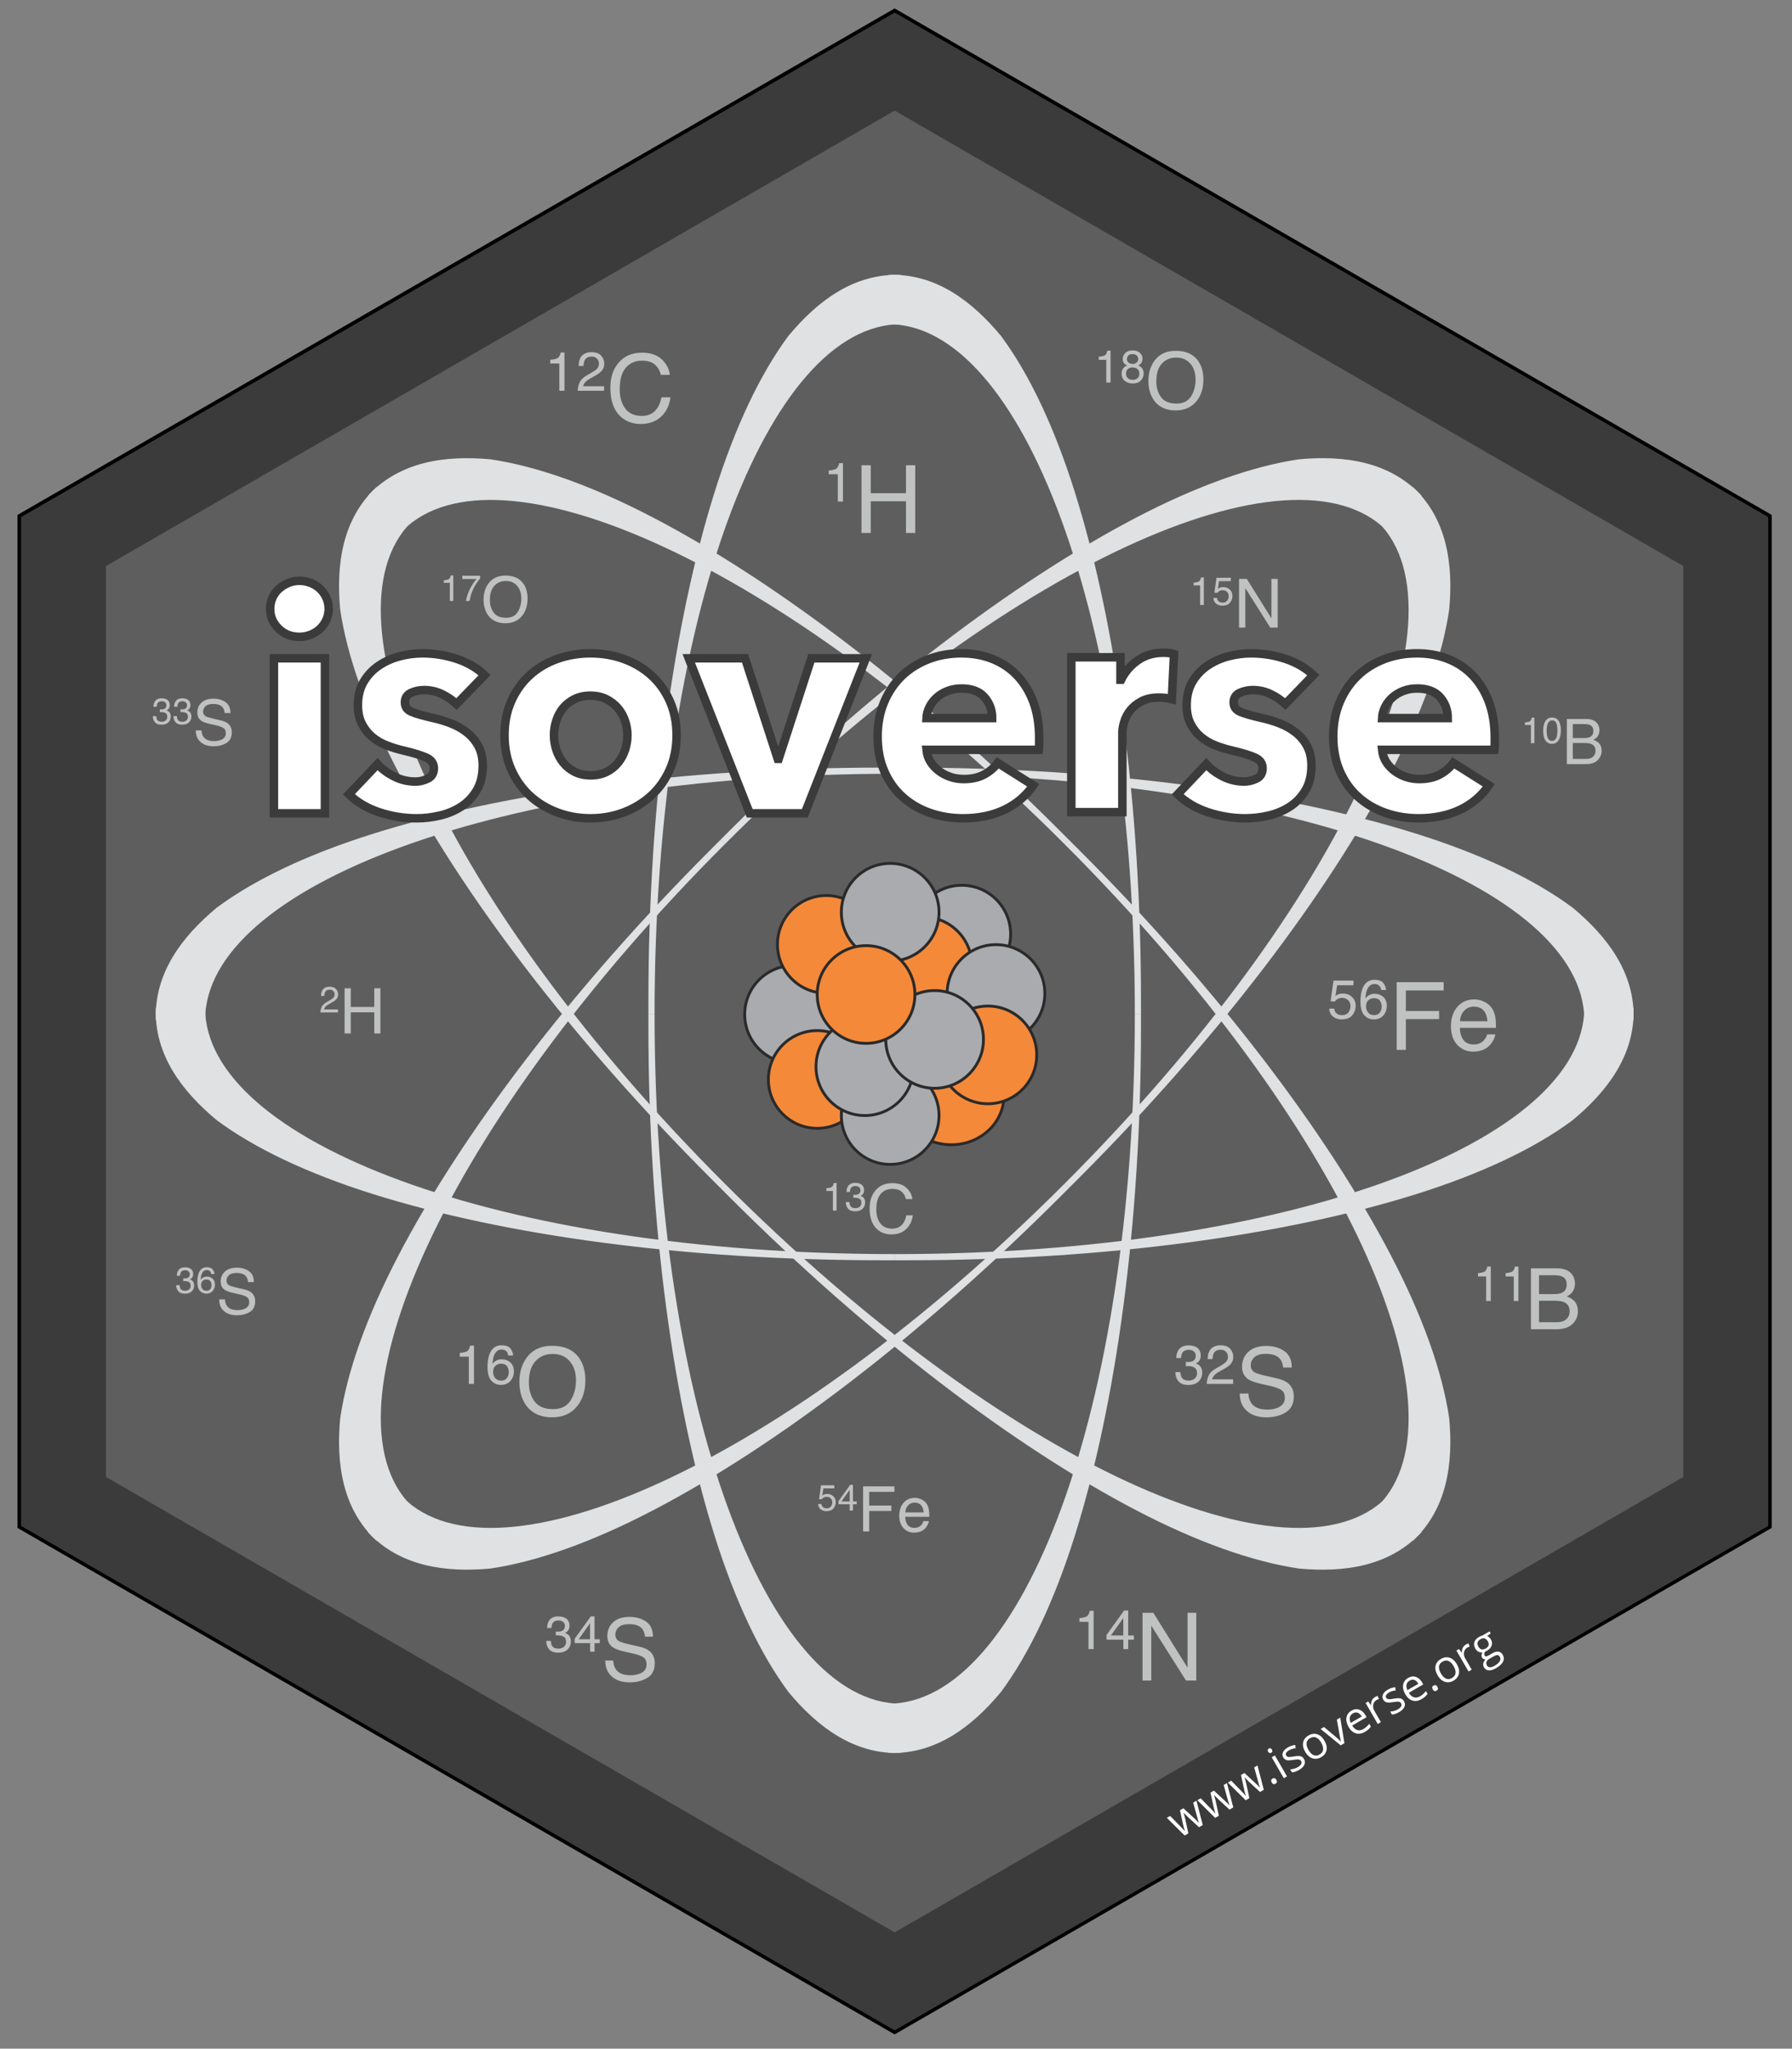 <?xml version="1.0" encoding="UTF-8" standalone="no"?><!-- Generator: Gravit.io --><svg xmlns="http://www.w3.org/2000/svg" xmlns:xlink="http://www.w3.org/1999/xlink" style="isolation:isolate" viewBox="4 -2.98 633.4 723.98" width="633.4pt" height="723.98pt"><rect x="4" y="-2.98" width="633.4" height="723.98" fill="#808080" stroke="none"/><defs><clipPath id="_clipPath_OgEJX8pY6tAEq58VTGCdKaSXXinQXua0"><rect x="4" y="-2.98" width="633.4" height="723.98"/></clipPath></defs><g clip-path="url(#_clipPath_OgEJX8pY6tAEq58VTGCdKaSXXinQXua0)"><g><path d=" M 630.225 536.974 L 320.206 715.965 L 10.187 536.974 L 10.187 178.991 L 320.206 0 L 630.225 178.991 L 630.225 536.974 Z  M 600.104 519.584 L 320.206 681.185 L 40.308 519.584 L 40.308 196.381 L 320.206 34.78 L 600.104 196.381 L 600.104 519.584 Z " fill-rule="evenodd" fill="rgb(0,0,0)"/><path d=" M 629 536.28 L 320.23 714.55 L 11.46 536.28 L 11.46 179.74 L 320.23 1.47 L 629 179.74 L 629 536.28 Z  M 599 518.96 L 320.23 679.91 L 41.46 518.96 L 41.46 197.06 L 320.23 36.11 L 599 197.06 L 599 518.96 Z " fill-rule="evenodd" fill="rgb(59,59,59)"/><g opacity="0.5"><path d=" M 613.339 527.618 L 319.567 697.227 L 25.795 527.618 L 25.795 188.4 L 319.567 18.79 L 613.339 188.4 L 613.339 527.618 Z " fill="rgb(59,59,59)"/></g></g><clipPath id="_clipPath_B71h7oDrW7RNprb9ZFhJ9F55U8fRQ10t"><path d=" M 11 0 L 637.4 0 L 637.4 720 L 11 720 L 11 0 Z " fill="rgb(255,255,255)"/></clipPath><g clip-path="url(#_clipPath_B71h7oDrW7RNprb9ZFhJ9F55U8fRQ10t)"><g><path d=" M 361.221 327.138 C 361.221 336.674 353.491 344.405 343.953 344.405 C 334.42 344.405 326.69 336.674 326.69 327.138 C 326.69 317.606 334.42 309.872 343.953 309.872 C 353.491 309.872 361.221 317.606 361.221 327.138 Z " fill="rgb(169,171,174)"/><path d=" M 361.221 327.138 C 361.221 336.674 353.491 344.405 343.953 344.405 C 334.42 344.405 326.69 336.674 326.69 327.138 C 326.69 317.606 334.42 309.872 343.953 309.872 C 353.491 309.872 361.221 317.606 361.221 327.138 Z " fill="none" vector-effect="non-scaling-stroke" stroke-width="1" stroke="rgb(42,42,42)" stroke-linejoin="miter" stroke-linecap="square" stroke-miterlimit="3"/><path d=" M 301.748 355.509 C 301.748 365.047 294.018 372.774 284.485 372.774 C 274.949 372.774 267.218 365.047 267.218 355.509 C 267.218 345.974 274.949 338.243 284.485 338.243 C 294.018 338.243 301.748 345.974 301.748 355.509 Z " fill="rgb(169,171,174)"/><path d=" M 301.748 355.509 C 301.748 365.047 294.018 372.774 284.485 372.774 C 274.949 372.774 267.218 365.047 267.218 355.509 C 267.218 345.974 274.949 338.243 284.485 338.243 C 294.018 338.243 301.748 345.974 301.748 355.509 Z " fill="none" vector-effect="non-scaling-stroke" stroke-width="1" stroke="rgb(42,42,42)" stroke-linejoin="miter" stroke-linecap="square" stroke-miterlimit="3"/><path d=" M 358.842 384.304 C 358.842 393.838 350.52 401.569 340.252 401.569 C 329.99 401.569 321.67 393.838 321.67 384.304 C 321.67 374.772 329.99 367.038 340.252 367.038 C 350.52 367.038 358.842 374.772 358.842 384.304 Z " fill="rgb(244,137,57)"/><path d=" M 358.842 384.304 C 358.842 393.838 350.52 401.569 340.252 401.569 C 329.99 401.569 321.67 393.838 321.67 384.304 C 321.67 374.772 329.99 367.038 340.252 367.038 C 350.52 367.038 358.842 374.772 358.842 384.304 Z " fill="none" vector-effect="non-scaling-stroke" stroke-width="1" stroke="rgb(42,42,42)" stroke-linejoin="miter" stroke-linecap="square" stroke-miterlimit="3"/><path d=" M 313.328 330.761 C 313.328 340.297 305.599 348.024 296.063 348.024 C 286.529 348.024 278.802 340.297 278.802 330.761 C 278.802 321.227 286.529 313.495 296.063 313.495 C 305.599 313.495 313.328 321.227 313.328 330.761 Z " fill="rgb(244,137,57)"/><path d=" M 313.328 330.761 C 313.328 340.297 305.599 348.024 296.063 348.024 C 286.529 348.024 278.802 340.297 278.802 330.761 C 278.802 321.227 286.529 313.495 296.063 313.495 C 305.599 313.495 313.328 321.227 313.328 330.761 Z " fill="none" vector-effect="non-scaling-stroke" stroke-width="1" stroke="rgb(42,42,42)" stroke-linejoin="miter" stroke-linecap="square" stroke-miterlimit="3"/><path d=" M 347.547 338.319 C 347.547 347.856 339.816 355.586 330.281 355.586 C 320.743 355.586 313.016 347.856 313.016 338.319 C 313.016 328.785 320.743 321.055 330.281 321.055 C 339.816 321.055 347.547 328.785 347.547 338.319 Z " fill="rgb(244,137,57)"/><path d=" M 347.547 338.319 C 347.547 347.856 339.816 355.586 330.281 355.586 C 320.743 355.586 313.016 347.856 313.016 338.319 C 313.016 328.785 320.743 321.055 330.281 321.055 C 339.816 321.055 347.547 328.785 347.547 338.319 Z " fill="none" vector-effect="non-scaling-stroke" stroke-width="1" stroke="rgb(42,42,42)" stroke-linejoin="miter" stroke-linecap="square" stroke-miterlimit="3"/><path d=" M 373.304 348.117 C 373.304 357.653 365.574 365.383 356.039 365.383 C 346.505 365.383 338.774 357.653 338.774 348.117 C 338.774 338.583 346.505 330.854 356.039 330.854 C 365.574 330.854 373.304 338.583 373.304 348.117 Z " fill="rgb(169,171,174)"/><path d=" M 373.304 348.117 C 373.304 357.653 365.574 365.383 356.039 365.383 C 346.505 365.383 338.774 357.653 338.774 348.117 C 338.774 338.583 346.505 330.854 356.039 330.854 C 365.574 330.854 373.304 338.583 373.304 348.117 Z " fill="none" vector-effect="non-scaling-stroke" stroke-width="1" stroke="rgb(42,42,42)" stroke-linejoin="miter" stroke-linecap="square" stroke-miterlimit="3"/><path d=" M 310.121 378.49 C 310.121 388.029 302.39 395.761 292.851 395.761 C 283.317 395.761 275.588 388.029 275.588 378.49 C 275.588 368.956 283.317 361.227 292.851 361.227 C 302.39 361.227 310.121 368.956 310.121 378.49 Z " fill="rgb(244,137,57)"/><path d=" M 310.121 378.49 C 310.121 388.029 302.39 395.761 292.851 395.761 C 283.317 395.761 275.588 388.029 275.588 378.49 C 275.588 368.956 283.317 361.227 292.851 361.227 C 302.39 361.227 310.121 368.956 310.121 378.49 Z " fill="none" vector-effect="non-scaling-stroke" stroke-width="1" stroke="rgb(42,42,42)" stroke-linejoin="miter" stroke-linecap="square" stroke-miterlimit="3"/><path d=" M 335.91 319.402 C 335.91 328.936 328.18 336.667 318.645 336.667 C 309.112 336.667 301.385 328.936 301.385 319.402 C 301.385 309.866 309.112 302.137 318.645 302.137 C 328.18 302.137 335.91 309.866 335.91 319.402 Z " fill="rgb(169,171,174)"/><path d=" M 335.91 319.402 C 335.91 328.936 328.18 336.667 318.645 336.667 C 309.112 336.667 301.385 328.936 301.385 319.402 C 301.385 309.866 309.112 302.137 318.645 302.137 C 328.18 302.137 335.91 309.866 335.91 319.402 Z " fill="none" vector-effect="non-scaling-stroke" stroke-width="1" stroke="rgb(42,42,42)" stroke-linejoin="miter" stroke-linecap="square" stroke-miterlimit="3"/><path d=" M 370.441 369.819 C 370.441 379.353 362.712 387.084 353.177 387.084 C 343.641 387.084 335.91 379.353 335.91 369.819 C 335.91 360.284 343.641 352.553 353.177 352.553 C 362.712 352.553 370.441 360.284 370.441 369.819 Z " fill="rgb(244,137,57)"/><path d=" M 370.441 369.819 C 370.441 379.353 362.712 387.084 353.177 387.084 C 343.641 387.084 335.91 379.353 335.91 369.819 C 335.91 360.284 343.641 352.553 353.177 352.553 C 362.712 352.553 370.441 360.284 370.441 369.819 Z " fill="none" vector-effect="non-scaling-stroke" stroke-width="1" stroke="rgb(42,42,42)" stroke-linejoin="miter" stroke-linecap="square" stroke-miterlimit="3"/><path d=" M 335.91 391.243 C 335.91 400.78 328.18 408.509 318.645 408.509 C 309.112 408.509 301.385 400.78 301.385 391.243 C 301.385 381.709 309.112 373.976 318.645 373.976 C 328.18 373.976 335.91 381.709 335.91 391.243 Z " fill="rgb(169,171,174)"/><path d=" M 335.91 391.243 C 335.91 400.78 328.18 408.509 318.645 408.509 C 309.112 408.509 301.385 400.78 301.385 391.243 C 301.385 381.709 309.112 373.976 318.645 373.976 C 328.18 373.976 335.91 381.709 335.91 391.243 Z " fill="none" vector-effect="non-scaling-stroke" stroke-width="1" stroke="rgb(42,42,42)" stroke-linejoin="miter" stroke-linecap="square" stroke-miterlimit="3"/><path d=" M 326.948 373.978 C 326.948 383.515 319.219 391.244 309.685 391.244 C 300.149 391.244 292.42 383.515 292.42 373.978 C 292.42 364.442 300.149 356.714 309.685 356.714 C 319.219 356.714 326.948 364.442 326.948 373.978 Z " fill="rgb(169,171,174)"/><path d=" M 326.948 373.978 C 326.948 383.515 319.219 391.244 309.685 391.244 C 300.149 391.244 292.42 383.515 292.42 373.978 C 292.42 364.442 300.149 356.714 309.685 356.714 C 319.219 356.714 326.948 364.442 326.948 373.978 Z " fill="none" vector-effect="non-scaling-stroke" stroke-width="1" stroke="rgb(42,42,42)" stroke-linejoin="miter" stroke-linecap="square" stroke-miterlimit="3"/><path d=" M 351.615 364.341 C 351.615 373.878 343.885 381.611 334.348 381.611 C 324.812 381.611 317.081 373.878 317.081 364.341 C 317.081 354.806 324.812 347.078 334.348 347.078 C 343.885 347.078 351.615 354.806 351.615 364.341 Z " fill="rgb(169,171,174)"/><path d=" M 351.615 364.341 C 351.615 373.878 343.885 381.611 334.348 381.611 C 324.812 381.611 317.081 373.878 317.081 364.341 C 317.081 354.806 324.812 347.078 334.348 347.078 C 343.885 347.078 351.615 354.806 351.615 364.341 Z " fill="none" vector-effect="non-scaling-stroke" stroke-width="1" stroke="rgb(42,42,42)" stroke-linejoin="miter" stroke-linecap="square" stroke-miterlimit="3"/><path d=" M 327.384 348.47 C 327.384 358.007 319.653 365.735 310.121 365.735 C 300.585 365.735 292.851 358.007 292.851 348.47 C 292.851 338.936 300.585 331.205 310.121 331.205 C 319.653 331.205 327.384 338.936 327.384 348.47 Z " fill="rgb(244,137,57)"/><path d=" M 327.384 348.47 C 327.384 358.007 319.653 365.735 310.121 365.735 C 300.585 365.735 292.851 358.007 292.851 348.47 C 292.851 338.936 300.585 331.205 310.121 331.205 C 319.653 331.205 327.384 338.936 327.384 348.47 Z " fill="none" vector-effect="non-scaling-stroke" stroke-width="1" stroke="rgb(42,42,42)" stroke-linejoin="miter" stroke-linecap="square" stroke-miterlimit="3"/></g><g><path d=" M 59.086 353.164 C 58.439 369.803 68.455 382.781 80.591 392.872 C 93.961 402.808 112.673 411.715 135.818 418.992 C 182.091 433.543 245.69 442.388 315.635 442.388 L 320.253 442.388 L 320.253 440.21 C 179.703 440.21 76.493 400.009 76.493 353.164 L 59.086 353.164 Z " fill="rgb(224,225,226)"/><path d=" M 59.086 357.509 C 58.439 340.863 68.455 327.888 80.591 317.799 C 93.961 307.863 112.673 298.951 135.818 291.676 C 182.091 277.127 245.69 268.284 315.635 268.284 L 320.253 268.284 L 320.253 270.459 C 179.703 270.459 76.493 310.662 76.493 357.509 L 59.086 357.509 Z " fill="rgb(224,225,226)"/><path d=" M 581.394 353.164 C 582.041 369.803 572.026 382.781 559.89 392.872 C 546.52 402.808 527.81 411.715 504.666 418.992 C 458.387 433.543 394.791 442.388 324.847 442.388 L 320.227 442.388 L 320.227 440.21 C 460.777 440.21 563.987 400.009 563.987 353.164 L 581.394 353.164 Z " fill="rgb(224,225,226)"/><path d=" M 581.394 357.509 C 582.041 340.863 572.026 327.888 559.89 317.799 C 546.52 307.863 527.81 298.951 504.666 291.676 C 458.387 277.127 394.791 268.284 324.847 268.284 L 320.227 268.284 L 320.227 270.459 C 460.777 270.459 563.987 310.662 563.987 357.509 L 581.394 357.509 Z " fill="rgb(224,225,226)"/><path d=" M 134.041 538.459 C 145.353 550.687 161.608 552.778 177.328 551.334 C 193.806 548.901 213.335 541.969 234.844 530.751 C 277.858 508.311 329.083 469.6 378.538 420.144 L 381.807 416.88 L 380.27 415.338 C 280.881 514.72 179.477 559.275 146.35 526.149 L 134.041 538.459 Z " fill="rgb(224,225,226)"/><path d=" M 137.112 541.533 C 124.886 530.219 122.792 513.968 124.24 498.243 C 126.669 481.768 133.602 462.233 144.82 440.725 C 167.256 397.715 205.973 346.491 255.43 297.033 L 258.697 293.764 L 260.234 295.305 C 160.851 394.691 116.295 496.096 149.422 529.223 L 137.112 541.533 Z " fill="rgb(224,225,226)"/><path d=" M 503.369 169.13 C 515.596 180.44 517.687 196.697 516.242 212.416 C 513.815 228.893 506.883 248.429 495.662 269.934 C 473.226 312.947 434.51 364.171 385.055 413.632 L 381.787 416.894 L 380.248 415.359 C 479.635 315.97 524.187 214.564 491.06 181.44 L 503.369 169.13 Z " fill="rgb(224,225,226)"/><path d=" M 506.442 172.203 C 495.13 159.976 478.875 157.884 463.158 159.329 C 446.677 161.758 427.146 168.692 405.638 179.911 C 362.627 202.345 311.405 241.063 261.943 290.519 L 258.674 293.784 L 260.218 295.324 C 359.599 195.939 461.005 151.386 494.132 184.512 L 506.442 172.203 Z " fill="rgb(224,225,226)"/><path d=" M 137.112 169.134 C 124.886 180.446 122.792 196.703 124.24 212.421 C 126.669 228.899 133.602 248.431 144.82 269.942 C 167.256 312.948 205.973 364.176 255.43 413.635 L 258.697 416.897 L 260.234 415.36 C 160.851 315.98 116.295 214.57 149.422 181.444 L 137.112 169.134 Z " fill="rgb(224,225,226)"/><path d=" M 134.041 172.206 C 145.353 159.982 161.608 157.889 177.328 159.334 C 193.806 161.762 213.335 168.698 234.844 179.914 C 277.858 202.351 329.083 241.064 378.538 290.525 L 381.807 293.793 L 380.27 295.328 C 280.881 195.945 179.477 151.392 146.35 184.518 L 134.041 172.209 L 134.041 172.206 Z " fill="rgb(224,225,226)"/><path d=" M 506.442 538.464 C 495.13 550.692 478.875 552.783 463.158 551.337 C 446.677 548.91 427.146 541.974 405.638 530.76 C 362.627 508.319 311.405 469.609 261.943 420.147 L 258.674 416.884 L 260.218 415.342 C 359.599 514.725 461.005 559.28 494.132 526.153 L 506.442 538.459 L 506.442 538.464 Z " fill="rgb(224,225,226)"/><path d=" M 503.369 541.538 C 515.596 530.223 517.687 513.972 516.242 498.254 C 513.815 481.772 506.883 462.237 495.662 440.733 C 473.226 397.722 434.51 346.497 385.055 297.038 L 381.787 293.77 L 380.248 295.31 C 479.635 394.691 524.187 496.101 491.06 529.227 L 503.369 541.538 Z " fill="rgb(224,225,226)"/><path d=" M 322.415 94.181 C 305.771 93.534 292.794 103.547 282.702 115.688 C 272.767 129.054 263.861 147.77 256.587 170.908 C 242.033 217.189 233.187 280.785 233.187 350.73 L 233.187 355.348 L 235.367 355.348 C 235.367 214.8 275.566 111.589 322.415 111.589 L 322.415 94.182 L 322.415 94.181 Z " fill="rgb(224,225,226)"/><path d=" M 318.068 94.181 C 334.709 93.534 347.684 103.547 357.777 115.688 C 367.713 129.054 376.621 147.77 383.899 170.908 C 398.447 217.189 407.293 280.785 407.293 350.73 L 407.293 355.348 L 405.115 355.348 C 405.115 214.8 364.912 111.589 318.068 111.589 L 318.068 94.182 L 318.068 94.181 Z " fill="rgb(224,225,226)"/><path d=" M 322.415 616.489 C 305.771 617.135 292.794 607.125 282.702 594.984 C 272.767 581.615 263.861 562.899 256.587 539.758 C 242.033 493.477 233.187 429.885 233.187 359.94 L 233.187 355.32 L 235.367 355.32 C 235.367 495.872 275.566 599.082 322.415 599.082 L 322.415 616.485 L 322.415 616.489 Z " fill="rgb(224,225,226)"/><path d=" M 318.068 616.489 C 334.709 617.135 347.684 607.125 357.777 594.984 C 367.713 581.615 376.621 562.899 383.899 539.758 C 398.447 493.477 407.293 429.885 407.293 359.94 L 407.293 355.32 L 405.115 355.32 C 405.115 495.872 364.912 599.082 318.068 599.082 L 318.068 616.485 L 318.068 616.489 Z " fill="rgb(224,225,226)"/></g></g><clipPath id="_clipPath_YRfT0BvBm8mh4KcaN6tXN46jU94xmmUx"><path d=" M 4 1 C 240.188 3.875 448.998 3.885 630.4 1 L 630.4 721 L 4 721 L 4 1 Z " fill="rgb(255,255,255)"/></clipPath><g clip-path="url(#_clipPath_YRfT0BvBm8mh4KcaN6tXN46jU94xmmUx)"><g><g opacity="0.75"><path d=" M 306.253 425.094 L 306.253 425.094 Q 304.517 425.094 303.735 424.14 L 303.735 424.14 L 303.735 424.14 Q 302.953 423.187 302.953 421.821 L 302.953 421.821 L 304.237 421.821 L 304.237 421.821 Q 304.319 422.771 304.593 423.201 L 304.593 423.201 L 304.593 423.201 Q 305.071 423.973 306.321 423.973 L 306.321 423.973 L 306.321 423.973 Q 307.291 423.973 307.879 423.454 L 307.879 423.454 L 307.879 423.454 Q 308.466 422.935 308.466 422.115 L 308.466 422.115 L 308.466 422.115 Q 308.466 421.104 307.848 420.701 L 307.848 420.701 L 307.848 420.701 Q 307.23 420.297 306.13 420.297 L 306.13 420.297 L 306.13 420.297 Q 306.007 420.297 305.88 420.301 L 305.88 420.301 L 305.88 420.301 Q 305.754 420.304 305.624 420.311 L 305.624 420.311 L 305.624 419.225 L 305.624 419.225 Q 305.815 419.245 305.945 419.252 L 305.945 419.252 L 305.945 419.252 Q 306.075 419.259 306.225 419.259 L 306.225 419.259 L 306.225 419.259 Q 306.915 419.259 307.36 419.04 L 307.36 419.04 L 307.36 419.04 Q 308.138 418.658 308.138 417.674 L 308.138 417.674 L 308.138 417.674 Q 308.138 416.943 307.619 416.547 L 307.619 416.547 L 307.619 416.547 Q 307.1 416.15 306.41 416.15 L 306.41 416.15 L 306.41 416.15 Q 305.18 416.15 304.709 416.97 L 304.709 416.97 L 304.709 416.97 Q 304.449 417.421 304.415 418.255 L 304.415 418.255 L 303.199 418.255 L 303.199 418.255 Q 303.199 417.162 303.636 416.396 L 303.636 416.396 L 303.636 416.396 Q 304.388 415.03 306.28 415.03 L 306.28 415.03 L 306.28 415.03 Q 307.776 415.03 308.596 415.696 L 308.596 415.696 L 308.596 415.696 Q 309.416 416.362 309.416 417.626 L 309.416 417.626 L 309.416 417.626 Q 309.416 418.528 308.931 419.088 L 308.931 419.088 L 308.931 419.088 Q 308.63 419.437 308.152 419.635 L 308.152 419.635 L 308.152 419.635 Q 308.924 419.847 309.358 420.451 L 309.358 420.451 L 309.358 420.451 Q 309.792 421.056 309.792 421.93 L 309.792 421.93 L 309.792 421.93 Q 309.792 423.331 308.869 424.212 L 308.869 424.212 L 308.869 424.212 Q 307.947 425.094 306.253 425.094 L 306.253 425.094 Z " fill="rgb(224,225,226)"/></g><g opacity="0.75"><path d=" M 298.389 417.899 L 296.087 417.899 L 296.087 416.957 L 296.087 416.957 Q 297.419 416.827 297.945 416.523 L 297.945 416.523 L 297.945 416.523 Q 298.471 416.219 298.731 415.085 L 298.731 415.085 L 299.701 415.085 L 299.701 424.827 L 298.389 424.827 L 298.389 417.899 Z " fill="rgb(224,225,226)"/></g><g opacity="0.75"><path d=" M 319.393 415.136 L 319.393 415.136 Q 322.663 415.136 324.467 416.858 L 324.467 416.858 L 324.467 416.858 Q 326.272 418.581 326.471 420.772 L 326.471 420.772 L 324.198 420.772 L 324.198 420.772 Q 323.811 419.108 322.657 418.136 L 322.657 418.136 L 322.657 418.136 Q 321.502 417.163 319.416 417.163 L 319.416 417.163 L 319.416 417.163 Q 316.874 417.163 315.309 418.95 L 315.309 418.95 L 315.309 418.95 Q 313.745 420.737 313.745 424.429 L 313.745 424.429 L 313.745 424.429 Q 313.745 427.452 315.157 429.333 L 315.157 429.333 L 315.157 429.333 Q 316.569 431.214 319.37 431.214 L 319.37 431.214 L 319.37 431.214 Q 321.948 431.214 323.295 429.233 L 323.295 429.233 L 323.295 429.233 Q 324.01 428.19 324.362 426.491 L 324.362 426.491 L 326.635 426.491 L 326.635 426.491 Q 326.331 429.21 324.62 431.05 L 324.62 431.05 L 324.62 431.05 Q 322.569 433.265 319.088 433.265 L 319.088 433.265 L 319.088 433.265 Q 316.088 433.265 314.049 431.448 L 314.049 431.448 L 314.049 431.448 Q 311.366 429.046 311.366 424.03 L 311.366 424.03 L 311.366 424.03 Q 311.366 420.222 313.381 417.784 L 313.381 417.784 L 313.381 417.784 Q 315.561 415.136 319.393 415.136 L 319.393 415.136 Z  M 318.924 415.136" fill="rgb(224,225,226)"/></g><g opacity="0.75"><path d=" M 208.183 135.126 L 208.183 135.126 Q 208.278 133.369 208.909 132.068 L 208.909 132.068 L 208.909 132.068 Q 209.541 130.767 211.374 129.703 L 211.374 129.703 L 213.197 128.648 L 213.197 128.648 Q 214.423 127.936 214.917 127.433 L 214.917 127.433 L 214.917 127.433 Q 215.695 126.644 215.695 125.628 L 215.695 125.628 L 215.695 125.628 Q 215.695 124.441 214.983 123.743 L 214.983 123.743 L 214.983 123.743 Q 214.271 123.045 213.083 123.045 L 213.083 123.045 L 213.083 123.045 Q 211.326 123.045 210.652 124.374 L 210.652 124.374 L 210.652 124.374 Q 210.291 125.087 210.253 126.35 L 210.253 126.35 L 208.515 126.35 L 208.515 126.35 Q 208.544 124.574 209.17 123.453 L 209.17 123.453 L 209.17 123.453 Q 210.282 121.478 213.093 121.478 L 213.093 121.478 L 213.093 121.478 Q 215.429 121.478 216.507 122.741 L 216.507 122.741 L 216.507 122.741 Q 217.585 124.004 217.585 125.552 L 217.585 125.552 L 217.585 125.552 Q 217.585 127.186 216.436 128.345 L 216.436 128.345 L 216.436 128.345 Q 215.771 129.019 214.052 129.978 L 214.052 129.978 L 212.751 130.7 L 212.751 130.7 Q 211.82 131.213 211.288 131.678 L 211.288 131.678 L 211.288 131.678 Q 210.339 132.505 210.092 133.511 L 210.092 133.511 L 217.519 133.511 L 217.519 135.126 L 208.183 135.126 Z " fill="rgb(224,225,226)"/></g><g opacity="0.75"><path d=" M 201.696 125.495 L 198.495 125.495 L 198.495 124.185 L 198.495 124.185 Q 200.347 124.004 201.078 123.581 L 201.078 123.581 L 201.078 123.581 Q 201.81 123.159 202.171 121.582 L 202.171 121.582 L 203.519 121.582 L 203.519 135.126 L 201.696 135.126 L 201.696 125.495 Z " fill="rgb(224,225,226)"/></g><g opacity="0.75"><path d=" M 230.895 121.653 L 230.895 121.653 Q 235.44 121.653 237.949 124.048 L 237.949 124.048 L 237.949 124.048 Q 240.458 126.442 240.735 129.489 L 240.735 129.489 L 237.574 129.489 L 237.574 129.489 Q 237.037 127.176 235.432 125.823 L 235.432 125.823 L 235.432 125.823 Q 233.827 124.471 230.927 124.471 L 230.927 124.471 L 230.927 124.471 Q 227.392 124.471 225.217 126.956 L 225.217 126.956 L 225.217 126.956 Q 223.042 129.44 223.042 134.572 L 223.042 134.572 L 223.042 134.572 Q 223.042 138.775 225.005 141.39 L 225.005 141.39 L 225.005 141.39 Q 226.969 144.004 230.862 144.004 L 230.862 144.004 L 230.862 144.004 Q 234.446 144.004 236.32 141.251 L 236.32 141.251 L 236.32 141.251 Q 237.313 139.801 237.802 137.439 L 237.802 137.439 L 240.963 137.439 L 240.963 137.439 Q 240.539 141.219 238.161 143.776 L 238.161 143.776 L 238.161 143.776 Q 235.31 146.855 230.471 146.855 L 230.471 146.855 L 230.471 146.855 Q 226.301 146.855 223.466 144.33 L 223.466 144.33 L 223.466 144.33 Q 219.735 140.991 219.735 134.018 L 219.735 134.018 L 219.735 134.018 Q 219.735 128.723 222.537 125.335 L 222.537 125.335 L 222.537 125.335 Q 225.567 121.653 230.895 121.653 L 230.895 121.653 Z  M 230.243 121.653" fill="rgb(224,225,226)"/></g><g opacity="0.75"><path d=" M 396.674 574.985 L 401.033 574.985 L 401.033 568.821 L 396.674 574.985 Z  M 402.771 579.8 L 401.062 579.8 L 401.062 576.476 L 395.097 576.476 L 395.097 574.804 L 401.328 566.161 L 402.771 566.161 L 402.771 574.985 L 404.775 574.985 L 404.775 576.476 L 402.771 576.476 L 402.771 579.8 Z " fill="rgb(224,225,226)"/></g><g opacity="0.75"><path d=" M 388.724 570.17 L 385.523 570.17 L 385.523 568.859 L 385.523 568.859 Q 387.375 568.678 388.107 568.256 L 388.107 568.256 L 388.107 568.256 Q 388.838 567.833 389.199 566.256 L 389.199 566.256 L 390.548 566.256 L 390.548 579.8 L 388.724 579.8 L 388.724 570.17 Z " fill="rgb(224,225,226)"/></g><g opacity="0.75"><path d=" M 407.839 590.911 L 407.839 566.979 L 411.667 566.979 L 423.755 586.365 L 423.755 566.979 L 426.834 566.979 L 426.834 590.911 L 423.201 590.911 L 410.934 571.54 L 410.934 590.911 L 407.839 590.911 Z  M 417.125 566.979" fill="rgb(224,225,226)"/></g><g opacity="0.75"><path d=" M 432.875 208.324 L 434.152 208.324 L 434.152 208.324 Q 434.275 209.376 435.129 209.779 L 435.129 209.779 L 435.129 209.779 Q 435.566 209.984 436.14 209.984 L 436.14 209.984 L 436.14 209.984 Q 437.233 209.984 437.76 209.288 L 437.76 209.288 L 437.76 209.288 Q 438.286 208.591 438.286 207.743 L 438.286 207.743 L 438.286 207.743 Q 438.286 206.719 437.66 206.158 L 437.66 206.158 L 437.66 206.158 Q 437.035 205.598 436.161 205.598 L 436.161 205.598 L 436.161 205.598 Q 435.525 205.598 435.071 205.844 L 435.071 205.844 L 435.071 205.844 Q 434.617 206.09 434.296 206.527 L 434.296 206.527 L 433.23 206.466 L 433.975 201.198 L 439.058 201.198 L 439.058 202.387 L 434.897 202.387 L 434.48 205.106 L 434.48 205.106 Q 434.822 204.847 435.129 204.717 L 435.129 204.717 L 435.129 204.717 Q 435.676 204.491 436.393 204.491 L 436.393 204.491 L 436.393 204.491 Q 437.739 204.491 438.675 205.359 L 438.675 205.359 L 438.675 205.359 Q 439.611 206.227 439.611 207.559 L 439.611 207.559 L 439.611 207.559 Q 439.611 208.946 438.754 210.005 L 438.754 210.005 L 438.754 210.005 Q 437.896 211.064 436.017 211.064 L 436.017 211.064 L 436.017 211.064 Q 434.822 211.064 433.903 210.391 L 433.903 210.391 L 433.903 210.391 Q 432.984 209.718 432.875 208.324 L 432.875 208.324 Z " fill="rgb(224,225,226)"/></g><g opacity="0.75"><path d=" M 428.195 203.89 L 425.892 203.89 L 425.892 202.947 L 425.892 202.947 Q 427.225 202.818 427.751 202.514 L 427.751 202.514 L 427.751 202.514 Q 428.277 202.21 428.536 201.075 L 428.536 201.075 L 429.506 201.075 L 429.506 210.818 L 428.195 210.818 L 428.195 203.89 Z " fill="rgb(224,225,226)"/></g><g opacity="0.75"><path d=" M 441.945 218.81 L 441.945 201.595 L 444.699 201.595 L 453.394 215.541 L 453.394 201.595 L 455.609 201.595 L 455.609 218.81 L 452.996 218.81 L 444.171 204.877 L 444.171 218.81 L 441.945 218.81 Z  M 448.625 201.595" fill="rgb(224,225,226)"/></g><g opacity="0.75"><path d=" M 430.518 486.088 L 430.518 486.088 Q 430.613 484.331 431.245 483.03 L 431.245 483.03 L 431.245 483.03 Q 431.876 481.729 433.709 480.665 L 433.709 480.665 L 435.533 479.611 L 435.533 479.611 Q 436.758 478.899 437.252 478.395 L 437.252 478.395 L 437.252 478.395 Q 438.031 477.607 438.031 476.591 L 438.031 476.591 L 438.031 476.591 Q 438.031 475.403 437.318 474.705 L 437.318 474.705 L 437.318 474.705 Q 436.606 474.007 435.419 474.007 L 435.419 474.007 L 435.419 474.007 Q 433.662 474.007 432.987 475.337 L 432.987 475.337 L 432.987 475.337 Q 432.627 476.049 432.589 477.312 L 432.589 477.312 L 430.85 477.312 L 430.85 477.312 Q 430.879 475.536 431.506 474.416 L 431.506 474.416 L 431.506 474.416 Q 432.617 472.44 435.428 472.44 L 435.428 472.44 L 435.428 472.44 Q 437.765 472.44 438.843 473.703 L 438.843 473.703 L 438.843 473.703 Q 439.921 474.966 439.921 476.515 L 439.921 476.515 L 439.921 476.515 Q 439.921 478.148 438.772 479.307 L 438.772 479.307 L 438.772 479.307 Q 438.107 479.981 436.388 480.941 L 436.388 480.941 L 435.086 481.662 L 435.086 481.662 Q 434.156 482.175 433.624 482.641 L 433.624 482.641 L 433.624 482.641 Q 432.674 483.467 432.427 484.474 L 432.427 484.474 L 439.854 484.474 L 439.854 486.088 L 430.518 486.088 Z " fill="rgb(224,225,226)"/></g><g opacity="0.75"><path d=" M 424.022 486.459 L 424.022 486.459 Q 421.609 486.459 420.522 485.134 L 420.522 485.134 L 420.522 485.134 Q 419.434 483.809 419.434 481.909 L 419.434 481.909 L 421.22 481.909 L 421.22 481.909 Q 421.334 483.23 421.714 483.828 L 421.714 483.828 L 421.714 483.828 Q 422.378 484.901 424.117 484.901 L 424.117 484.901 L 424.117 484.901 Q 425.465 484.901 426.282 484.179 L 426.282 484.179 L 426.282 484.179 Q 427.099 483.458 427.099 482.318 L 427.099 482.318 L 427.099 482.318 Q 427.099 480.912 426.239 480.352 L 426.239 480.352 L 426.239 480.352 Q 425.38 479.791 423.851 479.791 L 423.851 479.791 L 423.851 479.791 Q 423.68 479.791 423.504 479.796 L 423.504 479.796 L 423.504 479.796 Q 423.328 479.801 423.148 479.81 L 423.148 479.81 L 423.148 478.3 L 423.148 478.3 Q 423.414 478.329 423.594 478.338 L 423.594 478.338 L 423.594 478.338 Q 423.775 478.348 423.984 478.348 L 423.984 478.348 L 423.984 478.348 Q 424.943 478.348 425.56 478.044 L 425.56 478.044 L 425.56 478.044 Q 426.643 477.512 426.643 476.144 L 426.643 476.144 L 426.643 476.144 Q 426.643 475.128 425.921 474.577 L 425.921 474.577 L 425.921 474.577 Q 425.199 474.026 424.24 474.026 L 424.24 474.026 L 424.24 474.026 Q 422.53 474.026 421.875 475.166 L 421.875 475.166 L 421.875 475.166 Q 421.514 475.793 421.467 476.952 L 421.467 476.952 L 419.776 476.952 L 419.776 476.952 Q 419.776 475.432 420.384 474.368 L 420.384 474.368 L 420.384 474.368 Q 421.429 472.469 424.06 472.469 L 424.06 472.469 L 424.06 472.469 Q 426.14 472.469 427.279 473.395 L 427.279 473.395 L 427.279 473.395 Q 428.419 474.321 428.419 476.078 L 428.419 476.078 L 428.419 476.078 Q 428.419 477.331 427.745 478.11 L 427.745 478.11 L 427.745 478.11 Q 427.327 478.595 426.662 478.87 L 426.662 478.87 L 426.662 478.87 Q 427.735 479.165 428.338 480.005 L 428.338 480.005 L 428.338 480.005 Q 428.941 480.846 428.941 482.061 L 428.941 482.061 L 428.941 482.061 Q 428.941 484.008 427.659 485.234 L 427.659 485.234 L 427.659 485.234 Q 426.377 486.459 424.022 486.459 L 424.022 486.459 Z " fill="rgb(224,225,226)"/></g><g opacity="0.75"><path d=" M 442.217 489.477 L 445.264 489.477 L 445.264 489.477 Q 445.378 491.513 446.225 492.784 L 446.225 492.784 L 446.225 492.784 Q 447.838 495.162 451.911 495.162 L 451.911 495.162 L 451.911 495.162 Q 453.735 495.162 455.234 494.641 L 455.234 494.641 L 455.234 494.641 Q 458.134 493.631 458.134 491.024 L 458.134 491.024 L 458.134 491.024 Q 458.134 489.069 456.912 488.239 L 456.912 488.239 L 456.912 488.239 Q 455.674 487.424 453.035 486.821 L 453.035 486.821 L 449.793 486.088 L 449.793 486.088 Q 446.616 485.371 445.296 484.508 L 445.296 484.508 L 445.296 484.508 Q 443.016 483.009 443.016 480.028 L 443.016 480.028 L 443.016 480.028 Q 443.016 476.802 445.248 474.733 L 445.248 474.733 L 445.248 474.733 Q 447.479 472.664 451.569 472.664 L 451.569 472.664 L 451.569 472.664 Q 455.332 472.664 457.963 474.481 L 457.963 474.481 L 457.963 474.481 Q 460.594 476.297 460.594 480.288 L 460.594 480.288 L 457.547 480.288 L 457.547 480.288 Q 457.303 478.366 456.505 477.34 L 456.505 477.34 L 456.505 477.34 Q 455.022 475.466 451.471 475.466 L 451.471 475.466 L 451.471 475.466 Q 448.604 475.466 447.349 476.672 L 447.349 476.672 L 447.349 476.672 Q 446.095 477.877 446.095 479.474 L 446.095 479.474 L 446.095 479.474 Q 446.095 481.233 447.561 482.048 L 447.561 482.048 L 447.561 482.048 Q 448.522 482.569 451.911 483.351 L 451.911 483.351 L 455.267 484.117 L 455.267 484.117 Q 457.694 484.671 459.014 485.632 L 459.014 485.632 L 459.014 485.632 Q 461.294 487.31 461.294 490.503 L 461.294 490.503 L 461.294 490.503 Q 461.294 494.478 458.403 496.189 L 458.403 496.189 L 458.403 496.189 Q 455.511 497.899 451.683 497.899 L 451.683 497.899 L 451.683 497.899 Q 447.219 497.899 444.694 495.618 L 444.694 495.618 L 444.694 495.618 Q 442.168 493.354 442.217 489.477 L 442.217 489.477 Z  M 451.813 472.615" fill="rgb(224,225,226)"/></g><g opacity="0.75"><path d=" M 208.561 576.313 L 212.557 576.313 L 212.557 570.663 L 208.561 576.313 Z  M 214.15 580.727 L 212.583 580.727 L 212.583 577.68 L 207.116 577.68 L 207.116 576.148 L 212.827 568.225 L 214.15 568.225 L 214.15 576.313 L 215.987 576.313 L 215.987 577.68 L 214.15 577.68 L 214.15 580.727 Z " fill="rgb(224,225,226)"/></g><g opacity="0.75"><path d=" M 201.265 581.067 L 201.265 581.067 Q 199.054 581.067 198.057 579.852 L 198.057 579.852 L 198.057 579.852 Q 197.06 578.638 197.06 576.896 L 197.06 576.896 L 198.697 576.896 L 198.697 576.896 Q 198.801 578.107 199.149 578.655 L 199.149 578.655 L 199.149 578.655 Q 199.759 579.639 201.352 579.639 L 201.352 579.639 L 201.352 579.639 Q 202.588 579.639 203.337 578.977 L 203.337 578.977 L 203.337 578.977 Q 204.086 578.315 204.086 577.271 L 204.086 577.271 L 204.086 577.271 Q 204.086 575.982 203.298 575.468 L 203.298 575.468 L 203.298 575.468 Q 202.51 574.955 201.108 574.955 L 201.108 574.955 L 201.108 574.955 Q 200.952 574.955 200.791 574.959 L 200.791 574.959 L 200.791 574.959 Q 200.629 574.964 200.464 574.972 L 200.464 574.972 L 200.464 573.588 L 200.464 573.588 Q 200.708 573.614 200.873 573.623 L 200.873 573.623 L 200.873 573.623 Q 201.039 573.631 201.23 573.631 L 201.23 573.631 L 201.23 573.631 Q 202.11 573.631 202.675 573.353 L 202.675 573.353 L 202.675 573.353 Q 203.668 572.865 203.668 571.612 L 203.668 571.612 L 203.668 571.612 Q 203.668 570.68 203.006 570.175 L 203.006 570.175 L 203.006 570.175 Q 202.345 569.67 201.465 569.67 L 201.465 569.67 L 201.465 569.67 Q 199.898 569.67 199.297 570.715 L 199.297 570.715 L 199.297 570.715 Q 198.967 571.289 198.923 572.352 L 198.923 572.352 L 197.373 572.352 L 197.373 572.352 Q 197.373 570.959 197.931 569.984 L 197.931 569.984 L 197.931 569.984 Q 198.888 568.242 201.3 568.242 L 201.3 568.242 L 201.3 568.242 Q 203.207 568.242 204.251 569.091 L 204.251 569.091 L 204.251 569.091 Q 205.296 569.94 205.296 571.551 L 205.296 571.551 L 205.296 571.551 Q 205.296 572.7 204.678 573.414 L 204.678 573.414 L 204.678 573.414 Q 204.295 573.858 203.685 574.11 L 203.685 574.11 L 203.685 574.11 Q 204.669 574.38 205.222 575.151 L 205.222 575.151 L 205.222 575.151 Q 205.775 575.921 205.775 577.036 L 205.775 577.036 L 205.775 577.036 Q 205.775 578.82 204.6 579.944 L 204.6 579.944 L 204.6 579.944 Q 203.424 581.067 201.265 581.067 L 201.265 581.067 Z " fill="rgb(224,225,226)"/></g><g opacity="0.75"><path d=" M 217.945 583.833 L 220.737 583.833 L 220.737 583.833 Q 220.842 585.7 221.618 586.865 L 221.618 586.865 L 221.618 586.865 Q 223.097 589.045 226.83 589.045 L 226.83 589.045 L 226.83 589.045 Q 228.503 589.045 229.877 588.567 L 229.877 588.567 L 229.877 588.567 Q 232.535 587.641 232.535 585.252 L 232.535 585.252 L 232.535 585.252 Q 232.535 583.46 231.415 582.698 L 231.415 582.698 L 231.415 582.698 Q 230.28 581.951 227.861 581.399 L 227.861 581.399 L 224.889 580.727 L 224.889 580.727 Q 221.977 580.07 220.767 579.278 L 220.767 579.278 L 220.767 579.278 Q 218.676 577.904 218.676 575.172 L 218.676 575.172 L 218.676 575.172 Q 218.676 572.215 220.722 570.318 L 220.722 570.318 L 220.722 570.318 Q 222.768 568.422 226.517 568.422 L 226.517 568.422 L 226.517 568.422 Q 229.966 568.422 232.378 570.087 L 232.378 570.087 L 232.378 570.087 Q 234.79 571.752 234.79 575.41 L 234.79 575.41 L 231.997 575.41 L 231.997 575.41 Q 231.773 573.648 231.042 572.707 L 231.042 572.707 L 231.042 572.707 Q 229.683 570.99 226.427 570.99 L 226.427 570.99 L 226.427 570.99 Q 223.799 570.99 222.649 572.095 L 222.649 572.095 L 222.649 572.095 Q 221.499 573.2 221.499 574.664 L 221.499 574.664 L 221.499 574.664 Q 221.499 576.277 222.843 577.023 L 222.843 577.023 L 222.843 577.023 Q 223.724 577.501 226.83 578.218 L 226.83 578.218 L 229.907 578.92 L 229.907 578.92 Q 232.132 579.428 233.341 580.309 L 233.341 580.309 L 233.341 580.309 Q 235.432 581.847 235.432 584.774 L 235.432 584.774 L 235.432 584.774 Q 235.432 588.418 232.781 589.986 L 232.781 589.986 L 232.781 589.986 Q 230.131 591.554 226.621 591.554 L 226.621 591.554 L 226.621 591.554 Q 222.529 591.554 220.215 589.463 L 220.215 589.463 L 220.215 589.463 Q 217.9 587.387 217.945 583.833 L 217.945 583.833 Z  M 226.741 568.377" fill="rgb(224,225,226)"/></g><g opacity="0.75"><path d=" M 301.422 527.619 L 304.329 527.619 L 304.329 523.509 L 301.422 527.619 Z  M 305.487 530.829 L 304.348 530.829 L 304.348 528.613 L 300.371 528.613 L 300.371 527.499 L 304.525 521.737 L 305.487 521.737 L 305.487 527.619 L 306.823 527.619 L 306.823 528.613 L 305.487 528.613 L 305.487 530.829 Z " fill="rgb(224,225,226)"/></g><g opacity="0.75"><path d=" M 293.166 528.518 L 294.35 528.518 L 294.35 528.518 Q 294.464 529.493 295.255 529.867 L 295.255 529.867 L 295.255 529.867 Q 295.66 530.057 296.192 530.057 L 296.192 530.057 L 296.192 530.057 Q 297.205 530.057 297.693 529.411 L 297.693 529.411 L 297.693 529.411 Q 298.18 528.765 298.18 527.98 L 298.18 527.98 L 298.18 527.98 Q 298.18 527.03 297.601 526.511 L 297.601 526.511 L 297.601 526.511 Q 297.022 525.992 296.211 525.992 L 296.211 525.992 L 296.211 525.992 Q 295.622 525.992 295.201 526.219 L 295.201 526.219 L 295.201 526.219 Q 294.78 526.447 294.483 526.853 L 294.483 526.853 L 293.495 526.796 L 294.185 521.914 L 298.896 521.914 L 298.896 523.016 L 295.04 523.016 L 294.653 525.536 L 294.653 525.536 Q 294.97 525.295 295.255 525.175 L 295.255 525.175 L 295.255 525.175 Q 295.762 524.966 296.426 524.966 L 296.426 524.966 L 296.426 524.966 Q 297.674 524.966 298.541 525.77 L 298.541 525.77 L 298.541 525.77 Q 299.409 526.574 299.409 527.809 L 299.409 527.809 L 299.409 527.809 Q 299.409 529.094 298.614 530.076 L 298.614 530.076 L 298.614 530.076 Q 297.819 531.057 296.078 531.057 L 296.078 531.057 L 296.078 531.057 Q 294.97 531.057 294.118 530.433 L 294.118 530.433 L 294.118 530.433 Q 293.267 529.81 293.166 528.518 L 293.166 528.518 Z " fill="rgb(224,225,226)"/></g><g opacity="0.75"><path d=" M 327.351 526.344 L 327.351 526.344 Q 328.589 526.344 329.751 526.925 L 329.751 526.925 L 329.751 526.925 Q 330.913 527.506 331.521 528.429 L 331.521 528.429 L 331.521 528.429 Q 332.108 529.309 332.303 530.482 L 332.303 530.482 L 332.303 530.482 Q 332.477 531.285 332.477 533.045 L 332.477 533.045 L 323.951 533.045 L 323.951 533.045 Q 324.006 534.815 324.788 535.885 L 324.788 535.885 L 324.788 535.885 Q 325.57 536.955 327.21 536.955 L 327.21 536.955 L 327.21 536.955 Q 328.741 536.955 329.653 535.945 L 329.653 535.945 L 329.653 535.945 Q 330.175 535.358 330.392 534.587 L 330.392 534.587 L 332.314 534.587 L 332.314 534.587 Q 332.238 535.228 331.809 536.015 L 331.809 536.015 L 331.809 536.015 Q 331.38 536.803 330.848 537.302 L 330.848 537.302 L 330.848 537.302 Q 329.957 538.171 328.643 538.475 L 328.643 538.475 L 328.643 538.475 Q 327.937 538.649 327.047 538.649 L 327.047 538.649 L 327.047 538.649 Q 324.875 538.649 323.365 537.069 L 323.365 537.069 L 323.365 537.069 Q 321.855 535.489 321.855 532.643 L 321.855 532.643 L 321.855 532.643 Q 321.855 529.841 323.376 528.092 L 323.376 528.092 L 323.376 528.092 Q 324.896 526.344 327.351 526.344 L 327.351 526.344 Z  M 324.006 531.492 L 330.468 531.492 L 330.468 531.492 Q 330.348 530.221 329.914 529.461 L 329.914 529.461 L 329.914 529.461 Q 329.11 528.049 327.231 528.049 L 327.231 528.049 L 327.231 528.049 Q 325.885 528.049 324.972 529.021 L 324.972 529.021 L 324.972 529.021 Q 324.06 529.993 324.006 531.492 L 324.006 531.492 Z  M 327.166 526.322" fill="rgb(224,225,226)"/></g><g opacity="0.75"><path d=" M 309.072 538.236 L 309.072 522.282 L 320.139 522.282 L 320.139 524.237 L 311.233 524.237 L 311.233 529.081 L 319.064 529.081 L 319.064 530.981 L 311.233 530.981 L 311.233 538.236 L 309.072 538.236 Z " fill="rgb(224,225,226)"/></g><g opacity="0.75"><path d=" M 539.057 448.117 L 536.179 448.117 L 536.179 446.938 L 536.179 446.938 Q 537.844 446.776 538.502 446.396 L 538.502 446.396 L 538.502 446.396 Q 539.159 446.016 539.484 444.598 L 539.484 444.598 L 540.696 444.598 L 540.696 456.776 L 539.057 456.776 L 539.057 448.117 Z " fill="rgb(224,225,226)"/></g><g opacity="0.75"><path d=" M 529.299 448.117 L 526.421 448.117 L 526.421 446.938 L 526.421 446.938 Q 528.087 446.776 528.744 446.396 L 528.744 446.396 L 528.744 446.396 Q 529.402 446.016 529.726 444.598 L 529.726 444.598 L 530.939 444.598 L 530.939 456.776 L 529.299 456.776 L 529.299 448.117 Z " fill="rgb(224,225,226)"/></g><g opacity="0.75"><path d=" M 547.98 454.345 L 553.283 454.345 L 553.283 454.345 Q 555.129 454.345 556.154 453.832 L 556.154 453.832 L 556.154 453.832 Q 557.766 453.026 557.766 450.932 L 557.766 450.932 L 557.766 450.932 Q 557.766 448.822 556.052 448.09 L 556.052 448.09 L 556.052 448.09 Q 555.085 447.68 553.181 447.68 L 553.181 447.68 L 547.98 447.68 L 547.98 454.345 Z  M 547.98 464.276 L 554.265 464.276 L 554.265 464.276 Q 556.945 464.276 558.088 462.724 L 558.088 462.724 L 558.088 462.724 Q 558.806 461.742 558.806 460.351 L 558.806 460.351 L 558.806 460.351 Q 558.806 458.007 556.711 457.157 L 556.711 457.157 L 556.711 457.157 Q 555.598 456.703 553.767 456.703 L 553.767 456.703 L 547.98 456.703 L 547.98 464.276 Z  M 545.124 466.767 L 545.124 445.248 L 554.367 445.248 L 554.367 445.248 Q 558.146 445.248 559.743 447.504 L 559.743 447.504 L 559.743 447.504 Q 560.681 448.837 560.681 450.58 L 560.681 450.58 L 560.681 450.58 Q 560.681 452.616 559.523 453.92 L 559.523 453.92 L 559.523 453.92 Q 558.923 454.608 557.795 455.18 L 557.795 455.18 L 557.795 455.18 Q 559.45 455.81 560.27 456.601 L 560.27 456.601 L 560.27 456.601 Q 561.721 458.007 561.721 460.482 L 561.721 460.482 L 561.721 460.482 Q 561.721 462.562 560.417 464.247 L 560.417 464.247 L 560.417 464.247 Q 558.469 466.767 554.221 466.767 L 554.221 466.767 L 545.124 466.767 Z " fill="rgb(224,225,226)"/></g><g opacity="0.75"><path d=" M 552.55 250.58 L 552.55 250.58 Q 554.31 250.58 555.095 252.03 L 555.095 252.03 L 555.095 252.03 Q 555.703 253.151 555.703 255.101 L 555.703 255.101 L 555.703 255.101 Q 555.703 256.95 555.152 258.16 L 555.152 258.16 L 555.152 258.16 Q 554.354 259.894 552.543 259.894 L 552.543 259.894 L 552.543 259.894 Q 550.91 259.894 550.112 258.476 L 550.112 258.476 L 550.112 258.476 Q 549.447 257.292 549.447 255.297 L 549.447 255.297 L 549.447 255.297 Q 549.447 253.753 549.846 252.644 L 549.846 252.644 L 549.846 252.644 Q 550.593 250.58 552.55 250.58 L 552.55 250.58 Z  M 552.537 258.856 L 552.537 258.856 Q 553.424 258.856 553.949 258.071 L 553.949 258.071 L 553.949 258.071 Q 554.475 257.286 554.475 255.146 L 554.475 255.146 L 554.475 255.146 Q 554.475 253.601 554.095 252.603 L 554.095 252.603 L 554.095 252.603 Q 553.715 251.606 552.619 251.606 L 552.619 251.606 L 552.619 251.606 Q 551.613 251.606 551.147 252.553 L 551.147 252.553 L 551.147 252.553 Q 550.682 253.499 550.682 255.342 L 550.682 255.342 L 550.682 255.342 Q 550.682 256.729 550.979 257.571 L 550.979 257.571 L 550.979 257.571 Q 551.435 258.856 552.537 258.856 L 552.537 258.856 Z " fill="rgb(224,225,226)"/></g><g opacity="0.75"><path d=" M 545.122 253.227 L 542.989 253.227 L 542.989 252.353 L 542.989 252.353 Q 544.223 252.233 544.711 251.951 L 544.711 251.951 L 544.711 251.951 Q 545.198 251.669 545.439 250.618 L 545.439 250.618 L 546.338 250.618 L 546.338 259.647 L 545.122 259.647 L 545.122 253.227 Z " fill="rgb(224,225,226)"/></g><g opacity="0.75"><path d=" M 559.929 257.845 L 563.861 257.845 L 563.861 257.845 Q 565.229 257.845 565.99 257.465 L 565.99 257.465 L 565.99 257.465 Q 567.184 256.867 567.184 255.314 L 567.184 255.314 L 567.184 255.314 Q 567.184 253.75 565.914 253.207 L 565.914 253.207 L 565.914 253.207 Q 565.197 252.903 563.785 252.903 L 563.785 252.903 L 559.929 252.903 L 559.929 257.845 Z  M 559.929 265.208 L 564.589 265.208 L 564.589 265.208 Q 566.576 265.208 567.423 264.057 L 567.423 264.057 L 567.423 264.057 Q 567.955 263.329 567.955 262.298 L 567.955 262.298 L 567.955 262.298 Q 567.955 260.56 566.402 259.93 L 566.402 259.93 L 566.402 259.93 Q 565.577 259.593 564.219 259.593 L 564.219 259.593 L 559.929 259.593 L 559.929 265.208 Z  M 557.811 267.055 L 557.811 251.1 L 564.665 251.1 L 564.665 251.1 Q 567.467 251.1 568.651 252.773 L 568.651 252.773 L 568.651 252.773 Q 569.346 253.761 569.346 255.053 L 569.346 255.053 L 569.346 255.053 Q 569.346 256.563 568.488 257.53 L 568.488 257.53 L 568.488 257.53 Q 568.042 258.04 567.206 258.464 L 567.206 258.464 L 567.206 258.464 Q 568.433 258.931 569.041 259.517 L 569.041 259.517 L 569.041 259.517 Q 570.117 260.56 570.117 262.395 L 570.117 262.395 L 570.117 262.395 Q 570.117 263.938 569.15 265.187 L 569.15 265.187 L 569.15 265.187 Q 567.706 267.055 564.556 267.055 L 564.556 267.055 L 557.811 267.055 Z " fill="rgb(224,225,226)"/></g><g opacity="0.75"><path d=" M 489.816 343.27 L 489.816 343.27 Q 492.096 343.27 492.993 344.452 L 492.993 344.452 L 492.993 344.452 Q 493.891 345.635 493.891 346.889 L 493.891 346.889 L 492.2 346.889 L 492.2 346.889 Q 492.048 346.081 491.716 345.625 L 491.716 345.625 L 491.716 345.625 Q 491.098 344.771 489.845 344.771 L 489.845 344.771 L 489.845 344.771 Q 488.41 344.771 487.565 346.095 L 487.565 346.095 L 487.565 346.095 Q 486.72 347.42 486.625 349.89 L 486.625 349.89 L 486.625 349.89 Q 487.214 349.026 488.107 348.598 L 488.107 348.598 L 488.107 348.598 Q 488.923 348.218 489.93 348.218 L 489.93 348.218 L 489.93 348.218 Q 491.64 348.218 492.912 349.31 L 492.912 349.31 L 492.912 349.31 Q 494.185 350.403 494.185 352.568 L 494.185 352.568 L 494.185 352.568 Q 494.185 354.42 492.979 355.85 L 492.979 355.85 L 492.979 355.85 Q 491.773 357.279 489.541 357.279 L 489.541 357.279 L 489.541 357.279 Q 487.632 357.279 486.245 355.831 L 486.245 355.831 L 486.245 355.831 Q 484.858 354.382 484.858 350.954 L 484.858 350.954 L 484.858 350.954 Q 484.858 348.418 485.476 346.651 L 485.476 346.651 L 485.476 346.651 Q 486.663 343.27 489.816 343.27 L 489.816 343.27 Z  M 489.693 355.759 L 489.693 355.759 Q 491.041 355.759 491.711 354.852 L 491.711 354.852 L 491.711 354.852 Q 492.381 353.945 492.381 352.711 L 492.381 352.711 L 492.381 352.711 Q 492.381 351.666 491.782 350.721 L 491.782 350.721 L 491.782 350.721 Q 491.184 349.776 489.607 349.776 L 489.607 349.776 L 489.607 349.776 Q 488.505 349.776 487.674 350.507 L 487.674 350.507 L 487.674 350.507 Q 486.843 351.239 486.843 352.711 L 486.843 352.711 L 486.843 352.711 Q 486.843 354.002 487.598 354.881 L 487.598 354.881 L 487.598 354.881 Q 488.353 355.759 489.693 355.759 L 489.693 355.759 Z " fill="rgb(224,225,226)"/></g><g opacity="0.75"><path d=" M 473.812 353.461 L 475.588 353.461 L 475.588 353.461 Q 475.759 354.924 476.947 355.484 L 476.947 355.484 L 476.947 355.484 Q 477.554 355.769 478.352 355.769 L 478.352 355.769 L 478.352 355.769 Q 479.872 355.769 480.603 354.8 L 480.603 354.8 L 480.603 354.8 Q 481.335 353.831 481.335 352.654 L 481.335 352.654 L 481.335 352.654 Q 481.335 351.229 480.466 350.45 L 480.466 350.45 L 480.466 350.45 Q 479.597 349.671 478.381 349.671 L 478.381 349.671 L 478.381 349.671 Q 477.498 349.671 476.866 350.013 L 476.866 350.013 L 476.866 350.013 Q 476.234 350.355 475.788 350.963 L 475.788 350.963 L 474.306 350.878 L 475.342 343.555 L 482.408 343.555 L 482.408 345.207 L 476.624 345.207 L 476.044 348.988 L 476.044 348.988 Q 476.519 348.627 476.947 348.446 L 476.947 348.446 L 476.947 348.446 Q 477.706 348.133 478.704 348.133 L 478.704 348.133 L 478.704 348.133 Q 480.575 348.133 481.876 349.339 L 481.876 349.339 L 481.876 349.339 Q 483.177 350.545 483.177 352.397 L 483.177 352.397 L 483.177 352.397 Q 483.177 354.325 481.985 355.797 L 481.985 355.797 L 481.985 355.797 Q 480.793 357.27 478.181 357.27 L 478.181 357.27 L 478.181 357.27 Q 476.519 357.27 475.242 356.334 L 475.242 356.334 L 475.242 356.334 Q 473.964 355.399 473.812 353.461 L 473.812 353.461 Z " fill="rgb(224,225,226)"/></g><g opacity="0.75"><path d=" M 525.09 350.199 L 525.09 350.199 Q 526.948 350.199 528.691 351.071 L 528.691 351.071 L 528.691 351.071 Q 530.434 351.942 531.346 353.327 L 531.346 353.327 L 531.346 353.327 Q 532.226 354.647 532.519 356.406 L 532.519 356.406 L 532.519 356.406 Q 532.78 357.612 532.78 360.251 L 532.78 360.251 L 519.991 360.251 L 519.991 360.251 Q 520.073 362.906 521.246 364.511 L 521.246 364.511 L 521.246 364.511 Q 522.419 366.116 524.879 366.116 L 524.879 366.116 L 524.879 366.116 Q 527.176 366.116 528.544 364.601 L 528.544 364.601 L 528.544 364.601 Q 529.326 363.721 529.652 362.564 L 529.652 362.564 L 532.536 362.564 L 532.536 362.564 Q 532.422 363.525 531.778 364.707 L 531.778 364.707 L 531.778 364.707 Q 531.135 365.888 530.336 366.637 L 530.336 366.637 L 530.336 366.637 Q 529 367.94 527.029 368.397 L 527.029 368.397 L 527.029 368.397 Q 525.97 368.657 524.634 368.657 L 524.634 368.657 L 524.634 368.657 Q 521.376 368.657 519.112 366.287 L 519.112 366.287 L 519.112 366.287 Q 516.847 363.916 516.847 359.648 L 516.847 359.648 L 516.847 359.648 Q 516.847 355.445 519.128 352.822 L 519.128 352.822 L 519.128 352.822 Q 521.409 350.199 525.09 350.199 L 525.09 350.199 Z  M 520.073 357.921 L 529.766 357.921 L 529.766 357.921 Q 529.587 356.015 528.935 354.875 L 528.935 354.875 L 528.935 354.875 Q 527.73 352.757 524.911 352.757 L 524.911 352.757 L 524.911 352.757 Q 522.891 352.757 521.523 354.215 L 521.523 354.215 L 521.523 354.215 Q 520.154 355.673 520.073 357.921 L 520.073 357.921 Z  M 524.814 350.167" fill="rgb(224,225,226)"/></g><g opacity="0.75"><path d=" M 497.672 368.038 L 497.672 344.106 L 514.273 344.106 L 514.273 347.039 L 500.914 347.039 L 500.914 354.305 L 512.66 354.305 L 512.66 357.156 L 500.914 357.156 L 500.914 368.038 L 497.672 368.038 Z " fill="rgb(224,225,226)"/></g><g opacity="0.75"><path d=" M 77.061 444.853 L 77.061 444.853 Q 78.581 444.853 79.179 445.641 L 79.179 445.641 L 79.179 445.641 Q 79.778 446.429 79.778 447.265 L 79.778 447.265 L 78.651 447.265 L 78.651 447.265 Q 78.549 446.727 78.328 446.423 L 78.328 446.423 L 78.328 446.423 Q 77.916 445.853 77.08 445.853 L 77.08 445.853 L 77.08 445.853 Q 76.124 445.853 75.561 446.736 L 75.561 446.736 L 75.561 446.736 Q 74.997 447.62 74.934 449.266 L 74.934 449.266 L 74.934 449.266 Q 75.326 448.69 75.921 448.405 L 75.921 448.405 L 75.921 448.405 Q 76.466 448.152 77.137 448.152 L 77.137 448.152 L 77.137 448.152 Q 78.277 448.152 79.125 448.88 L 79.125 448.88 L 79.125 448.88 Q 79.974 449.608 79.974 451.052 L 79.974 451.052 L 79.974 451.052 Q 79.974 452.286 79.17 453.239 L 79.17 453.239 L 79.17 453.239 Q 78.366 454.192 76.878 454.192 L 76.878 454.192 L 76.878 454.192 Q 75.605 454.192 74.68 453.227 L 74.68 453.227 L 74.68 453.227 Q 73.756 452.261 73.756 449.975 L 73.756 449.975 L 73.756 449.975 Q 73.756 448.285 74.168 447.107 L 74.168 447.107 L 74.168 447.107 Q 74.959 444.853 77.061 444.853 L 77.061 444.853 Z  M 76.979 453.179 L 76.979 453.179 Q 77.878 453.179 78.324 452.574 L 78.324 452.574 L 78.324 452.574 Q 78.771 451.97 78.771 451.147 L 78.771 451.147 L 78.771 451.147 Q 78.771 450.45 78.372 449.82 L 78.372 449.82 L 78.372 449.82 Q 77.973 449.19 76.922 449.19 L 76.922 449.19 L 76.922 449.19 Q 76.187 449.19 75.633 449.678 L 75.633 449.678 L 75.633 449.678 Q 75.079 450.165 75.079 451.147 L 75.079 451.147 L 75.079 451.147 Q 75.079 452.008 75.583 452.593 L 75.583 452.593 L 75.583 452.593 Q 76.086 453.179 76.979 453.179 L 76.979 453.179 Z " fill="rgb(224,225,226)"/></g><g opacity="0.75"><path d=" M 69.343 454.205 L 69.343 454.205 Q 67.734 454.205 67.009 453.322 L 67.009 453.322 L 67.009 453.322 Q 66.284 452.438 66.284 451.172 L 66.284 451.172 L 67.475 451.172 L 67.475 451.172 Q 67.551 452.052 67.804 452.451 L 67.804 452.451 L 67.804 452.451 Q 68.247 453.167 69.406 453.167 L 69.406 453.167 L 69.406 453.167 Q 70.305 453.167 70.85 452.685 L 70.85 452.685 L 70.85 452.685 Q 71.394 452.204 71.394 451.444 L 71.394 451.444 L 71.394 451.444 Q 71.394 450.507 70.821 450.134 L 70.821 450.134 L 70.821 450.134 Q 70.248 449.76 69.229 449.76 L 69.229 449.76 L 69.229 449.76 Q 69.115 449.76 68.998 449.763 L 68.998 449.763 L 68.998 449.763 Q 68.88 449.766 68.76 449.773 L 68.76 449.773 L 68.76 448.766 L 68.76 448.766 Q 68.937 448.785 69.058 448.791 L 69.058 448.791 L 69.058 448.791 Q 69.178 448.798 69.317 448.798 L 69.317 448.798 L 69.317 448.798 Q 69.957 448.798 70.368 448.595 L 70.368 448.595 L 70.368 448.595 Q 71.09 448.24 71.09 447.329 L 71.09 447.329 L 71.09 447.329 Q 71.09 446.651 70.609 446.284 L 70.609 446.284 L 70.609 446.284 Q 70.128 445.917 69.488 445.917 L 69.488 445.917 L 69.488 445.917 Q 68.349 445.917 67.912 446.676 L 67.912 446.676 L 67.912 446.676 Q 67.671 447.094 67.639 447.867 L 67.639 447.867 L 66.512 447.867 L 66.512 447.867 Q 66.512 446.854 66.918 446.144 L 66.918 446.144 L 66.918 446.144 Q 67.614 444.878 69.368 444.878 L 69.368 444.878 L 69.368 444.878 Q 70.755 444.878 71.514 445.495 L 71.514 445.495 L 71.514 445.495 Q 72.274 446.113 72.274 447.284 L 72.274 447.284 L 72.274 447.284 Q 72.274 448.12 71.825 448.639 L 71.825 448.639 L 71.825 448.639 Q 71.546 448.962 71.103 449.146 L 71.103 449.146 L 71.103 449.146 Q 71.818 449.342 72.221 449.902 L 72.221 449.902 L 72.221 449.902 Q 72.623 450.463 72.623 451.273 L 72.623 451.273 L 72.623 451.273 Q 72.623 452.571 71.768 453.388 L 71.768 453.388 L 71.768 453.388 Q 70.913 454.205 69.343 454.205 L 69.343 454.205 Z " fill="rgb(224,225,226)"/></g><g opacity="0.75"><path d=" M 81.473 456.217 L 83.504 456.217 L 83.504 456.217 Q 83.58 457.575 84.145 458.422 L 84.145 458.422 L 84.145 458.422 Q 85.22 460.008 87.935 460.008 L 87.935 460.008 L 87.935 460.008 Q 89.152 460.008 90.151 459.66 L 90.151 459.66 L 90.151 459.66 Q 92.084 458.987 92.084 457.249 L 92.084 457.249 L 92.084 457.249 Q 92.084 455.946 91.27 455.392 L 91.27 455.392 L 91.27 455.392 Q 90.444 454.849 88.685 454.447 L 88.685 454.447 L 86.523 453.958 L 86.523 453.958 Q 84.406 453.48 83.526 452.905 L 83.526 452.905 L 83.526 452.905 Q 82.005 451.905 82.005 449.918 L 82.005 449.918 L 82.005 449.918 Q 82.005 447.767 83.493 446.388 L 83.493 446.388 L 83.493 446.388 Q 84.981 445.009 87.707 445.009 L 87.707 445.009 L 87.707 445.009 Q 90.216 445.009 91.97 446.22 L 91.97 446.22 L 91.97 446.22 Q 93.724 447.431 93.724 450.092 L 93.724 450.092 L 91.693 450.092 L 91.693 450.092 Q 91.53 448.81 90.998 448.126 L 90.998 448.126 L 90.998 448.126 Q 90.01 446.877 87.642 446.877 L 87.642 446.877 L 87.642 446.877 Q 85.731 446.877 84.894 447.681 L 84.894 447.681 L 84.894 447.681 Q 84.058 448.484 84.058 449.549 L 84.058 449.549 L 84.058 449.549 Q 84.058 450.722 85.035 451.265 L 85.035 451.265 L 85.035 451.265 Q 85.676 451.612 87.935 452.133 L 87.935 452.133 L 90.173 452.644 L 90.173 452.644 Q 91.791 453.013 92.671 453.654 L 92.671 453.654 L 92.671 453.654 Q 94.191 454.773 94.191 456.901 L 94.191 456.901 L 94.191 456.901 Q 94.191 459.551 92.263 460.692 L 92.263 460.692 L 92.263 460.692 Q 90.336 461.832 87.783 461.832 L 87.783 461.832 L 87.783 461.832 Q 84.807 461.832 83.124 460.312 L 83.124 460.312 L 83.124 460.312 Q 81.441 458.802 81.473 456.217 L 81.473 456.217 Z  M 87.87 444.976" fill="rgb(224,225,226)"/></g><g opacity="0.75"><path d=" M 68.372 253.124 L 68.372 253.124 Q 66.764 253.124 66.039 252.241 L 66.039 252.241 L 66.039 252.241 Q 65.314 251.358 65.314 250.091 L 65.314 250.091 L 66.504 250.091 L 66.504 250.091 Q 66.58 250.972 66.833 251.37 L 66.833 251.37 L 66.833 251.37 Q 67.276 252.086 68.435 252.086 L 68.435 252.086 L 68.435 252.086 Q 69.334 252.086 69.879 251.605 L 69.879 251.605 L 69.879 251.605 Q 70.423 251.123 70.423 250.364 L 70.423 250.364 L 70.423 250.364 Q 70.423 249.427 69.85 249.053 L 69.85 249.053 L 69.85 249.053 Q 69.277 248.679 68.258 248.679 L 68.258 248.679 L 68.258 248.679 Q 68.144 248.679 68.027 248.683 L 68.027 248.683 L 68.027 248.683 Q 67.91 248.686 67.789 248.692 L 67.789 248.692 L 67.789 247.685 L 67.789 247.685 Q 67.967 247.704 68.087 247.711 L 68.087 247.711 L 68.087 247.711 Q 68.207 247.717 68.347 247.717 L 68.347 247.717 L 68.347 247.717 Q 68.986 247.717 69.398 247.514 L 69.398 247.514 L 69.398 247.514 Q 70.119 247.16 70.119 246.248 L 70.119 246.248 L 70.119 246.248 Q 70.119 245.57 69.638 245.203 L 69.638 245.203 L 69.638 245.203 Q 69.157 244.836 68.518 244.836 L 68.518 244.836 L 68.518 244.836 Q 67.378 244.836 66.941 245.596 L 66.941 245.596 L 66.941 245.596 Q 66.7 246.014 66.669 246.786 L 66.669 246.786 L 65.542 246.786 L 65.542 246.786 Q 65.542 245.773 65.947 245.064 L 65.947 245.064 L 65.947 245.064 Q 66.643 243.797 68.397 243.797 L 68.397 243.797 L 68.397 243.797 Q 69.784 243.797 70.544 244.415 L 70.544 244.415 L 70.544 244.415 Q 71.304 245.032 71.304 246.204 L 71.304 246.204 L 71.304 246.204 Q 71.304 247.039 70.854 247.559 L 70.854 247.559 L 70.854 247.559 Q 70.575 247.882 70.132 248.065 L 70.132 248.065 L 70.132 248.065 Q 70.848 248.261 71.25 248.822 L 71.25 248.822 L 71.25 248.822 Q 71.652 249.382 71.652 250.193 L 71.652 250.193 L 71.652 250.193 Q 71.652 251.491 70.797 252.308 L 70.797 252.308 L 70.797 252.308 Q 69.942 253.124 68.372 253.124 L 68.372 253.124 Z " fill="rgb(224,225,226)"/></g><g opacity="0.75"><path d=" M 61.078 253.124 L 61.078 253.124 Q 59.469 253.124 58.744 252.241 L 58.744 252.241 L 58.744 252.241 Q 58.019 251.358 58.019 250.091 L 58.019 250.091 L 59.21 250.091 L 59.21 250.091 Q 59.286 250.972 59.539 251.37 L 59.539 251.37 L 59.539 251.37 Q 59.982 252.086 61.141 252.086 L 61.141 252.086 L 61.141 252.086 Q 62.04 252.086 62.585 251.605 L 62.585 251.605 L 62.585 251.605 Q 63.129 251.123 63.129 250.364 L 63.129 250.364 L 63.129 250.364 Q 63.129 249.427 62.556 249.053 L 62.556 249.053 L 62.556 249.053 Q 61.983 248.679 60.964 248.679 L 60.964 248.679 L 60.964 248.679 Q 60.85 248.679 60.732 248.683 L 60.732 248.683 L 60.732 248.683 Q 60.615 248.686 60.495 248.692 L 60.495 248.692 L 60.495 247.685 L 60.495 247.685 Q 60.672 247.704 60.793 247.711 L 60.793 247.711 L 60.793 247.711 Q 60.913 247.717 61.052 247.717 L 61.052 247.717 L 61.052 247.717 Q 61.692 247.717 62.103 247.514 L 62.103 247.514 L 62.103 247.514 Q 62.825 247.16 62.825 246.248 L 62.825 246.248 L 62.825 246.248 Q 62.825 245.57 62.344 245.203 L 62.344 245.203 L 62.344 245.203 Q 61.863 244.836 61.223 244.836 L 61.223 244.836 L 61.223 244.836 Q 60.083 244.836 59.647 245.596 L 59.647 245.596 L 59.647 245.596 Q 59.406 246.014 59.374 246.786 L 59.374 246.786 L 58.247 246.786 L 58.247 246.786 Q 58.247 245.773 58.652 245.064 L 58.652 245.064 L 58.652 245.064 Q 59.349 243.797 61.103 243.797 L 61.103 243.797 L 61.103 243.797 Q 62.49 243.797 63.249 244.415 L 63.249 244.415 L 63.249 244.415 Q 64.009 245.032 64.009 246.204 L 64.009 246.204 L 64.009 246.204 Q 64.009 247.039 63.56 247.559 L 63.56 247.559 L 63.56 247.559 Q 63.281 247.882 62.838 248.065 L 62.838 248.065 L 62.838 248.065 Q 63.553 248.261 63.955 248.822 L 63.955 248.822 L 63.955 248.822 Q 64.357 249.382 64.357 250.193 L 64.357 250.193 L 64.357 250.193 Q 64.357 251.491 63.503 252.308 L 63.503 252.308 L 63.503 252.308 Q 62.648 253.124 61.078 253.124 L 61.078 253.124 Z " fill="rgb(224,225,226)"/></g><g opacity="0.75"><path d=" M 73.208 255.136 L 75.239 255.136 L 75.239 255.136 Q 75.315 256.494 75.88 257.341 L 75.88 257.341 L 75.88 257.341 Q 76.955 258.927 79.67 258.927 L 79.67 258.927 L 79.67 258.927 Q 80.887 258.927 81.886 258.579 L 81.886 258.579 L 81.886 258.579 Q 83.819 257.906 83.819 256.168 L 83.819 256.168 L 83.819 256.168 Q 83.819 254.865 83.005 254.311 L 83.005 254.311 L 83.005 254.311 Q 82.179 253.768 80.42 253.366 L 80.42 253.366 L 78.258 252.877 L 78.258 252.877 Q 76.14 252.399 75.261 251.824 L 75.261 251.824 L 75.261 251.824 Q 73.74 250.824 73.74 248.837 L 73.74 248.837 L 73.74 248.837 Q 73.74 246.686 75.228 245.307 L 75.228 245.307 L 75.228 245.307 Q 76.716 243.928 79.442 243.928 L 79.442 243.928 L 79.442 243.928 Q 81.951 243.928 83.705 245.139 L 83.705 245.139 L 83.705 245.139 Q 85.459 246.35 85.459 249.011 L 85.459 249.011 L 83.428 249.011 L 83.428 249.011 Q 83.265 247.729 82.733 247.045 L 82.733 247.045 L 82.733 247.045 Q 81.745 245.796 79.377 245.796 L 79.377 245.796 L 79.377 245.796 Q 77.465 245.796 76.629 246.6 L 76.629 246.6 L 76.629 246.6 Q 75.793 247.403 75.793 248.468 L 75.793 248.468 L 75.793 248.468 Q 75.793 249.641 76.77 250.184 L 76.77 250.184 L 76.77 250.184 Q 77.411 250.531 79.67 251.052 L 79.67 251.052 L 81.908 251.563 L 81.908 251.563 Q 83.526 251.932 84.406 252.573 L 84.406 252.573 L 84.406 252.573 Q 85.926 253.692 85.926 255.82 L 85.926 255.82 L 85.926 255.82 Q 85.926 258.47 83.998 259.611 L 83.998 259.611 L 83.998 259.611 Q 82.07 260.751 79.518 260.751 L 79.518 260.751 L 79.518 260.751 Q 76.542 260.751 74.859 259.231 L 74.859 259.231 L 74.859 259.231 Q 73.175 257.721 73.208 255.136 L 73.208 255.136 Z  M 79.605 243.895" fill="rgb(224,225,226)"/></g><g opacity="0.75"><path d=" M 181.27 472.43 L 181.27 472.43 Q 183.549 472.43 184.447 473.613 L 184.447 473.613 L 184.447 473.613 Q 185.344 474.795 185.344 476.049 L 185.344 476.049 L 183.654 476.049 L 183.654 476.049 Q 183.502 475.241 183.169 474.786 L 183.169 474.786 L 183.169 474.786 Q 182.552 473.931 181.298 473.931 L 181.298 473.931 L 181.298 473.931 Q 179.864 473.931 179.019 475.256 L 179.019 475.256 L 179.019 475.256 Q 178.174 476.581 178.079 479.05 L 178.079 479.05 L 178.079 479.05 Q 178.667 478.186 179.56 477.758 L 179.56 477.758 L 179.56 477.758 Q 180.377 477.378 181.384 477.378 L 181.384 477.378 L 181.384 477.378 Q 183.093 477.378 184.366 478.471 L 184.366 478.471 L 184.366 478.471 Q 185.639 479.563 185.639 481.728 L 185.639 481.728 L 185.639 481.728 Q 185.639 483.58 184.433 485.01 L 184.433 485.01 L 184.433 485.01 Q 183.226 486.439 180.994 486.439 L 180.994 486.439 L 180.994 486.439 Q 179.085 486.439 177.699 484.991 L 177.699 484.991 L 177.699 484.991 Q 176.312 483.542 176.312 480.114 L 176.312 480.114 L 176.312 480.114 Q 176.312 477.578 176.929 475.811 L 176.929 475.811 L 176.929 475.811 Q 178.117 472.43 181.27 472.43 L 181.27 472.43 Z  M 181.146 484.92 L 181.146 484.92 Q 182.495 484.92 183.165 484.013 L 183.165 484.013 L 183.165 484.013 Q 183.834 483.106 183.834 481.871 L 183.834 481.871 L 183.834 481.871 Q 183.834 480.826 183.236 479.881 L 183.236 479.881 L 183.236 479.881 Q 182.638 478.936 181.061 478.936 L 181.061 478.936 L 181.061 478.936 Q 179.959 478.936 179.128 479.667 L 179.128 479.667 L 179.128 479.667 Q 178.297 480.399 178.297 481.871 L 178.297 481.871 L 178.297 481.871 Q 178.297 483.163 179.052 484.041 L 179.052 484.041 L 179.052 484.041 Q 179.807 484.92 181.146 484.92 L 181.146 484.92 Z " fill="rgb(224,225,226)"/></g><g opacity="0.75"><path d=" M 169.702 476.457 L 166.501 476.457 L 166.501 475.146 L 166.501 475.146 Q 168.353 474.966 169.084 474.543 L 169.084 474.543 L 169.084 474.543 Q 169.816 474.121 170.176 472.544 L 170.176 472.544 L 171.525 472.544 L 171.525 486.088 L 169.702 486.088 L 169.702 476.457 Z " fill="rgb(224,225,226)"/></g><g opacity="0.75"><path d=" M 199.145 472.615 L 199.145 472.615 Q 205.482 472.615 208.529 476.688 L 208.529 476.688 L 208.529 476.688 Q 210.907 479.864 210.907 484.817 L 210.907 484.817 L 210.907 484.817 Q 210.907 490.177 208.187 493.728 L 208.187 493.728 L 208.187 493.728 Q 204.994 497.899 199.08 497.899 L 199.08 497.899 L 199.08 497.899 Q 193.557 497.899 190.397 494.249 L 190.397 494.249 L 190.397 494.249 Q 187.578 490.731 187.578 485.354 L 187.578 485.354 L 187.578 485.354 Q 187.578 480.5 189.989 477.046 L 189.989 477.046 L 189.989 477.046 Q 193.085 472.615 199.145 472.615 L 199.145 472.615 Z  M 199.471 494.999 L 199.471 494.999 Q 203.755 494.999 205.67 491.928 L 205.67 491.928 L 205.67 491.928 Q 207.584 488.857 207.584 484.866 L 207.584 484.866 L 207.584 484.866 Q 207.584 480.646 205.376 478.072 L 205.376 478.072 L 205.376 478.072 Q 203.169 475.498 199.34 475.498 L 199.34 475.498 L 199.34 475.498 Q 195.626 475.498 193.28 478.048 L 193.28 478.048 L 193.28 478.048 Q 190.934 480.597 190.934 485.566 L 190.934 485.566 L 190.934 485.566 Q 190.934 489.541 192.946 492.27 L 192.946 492.27 L 192.946 492.27 Q 194.958 494.999 199.471 494.999 L 199.471 494.999 Z  M 199.243 472.615" fill="rgb(224,225,226)"/></g><g opacity="0.75"><path d=" M 404.326 125.631 L 404.326 125.631 Q 405.268 125.631 405.798 125.104 L 405.798 125.104 L 405.798 125.104 Q 406.328 124.578 406.328 123.85 L 406.328 123.85 L 406.328 123.85 Q 406.328 123.217 405.822 122.686 L 405.822 122.686 L 405.822 122.686 Q 405.315 122.156 404.278 122.156 L 404.278 122.156 L 404.278 122.156 Q 403.249 122.156 402.79 122.686 L 402.79 122.686 L 402.79 122.686 Q 402.331 123.217 402.331 123.929 L 402.331 123.929 L 402.331 123.929 Q 402.331 124.728 402.925 125.18 L 402.925 125.18 L 402.925 125.18 Q 403.518 125.631 404.326 125.631 L 404.326 125.631 Z  M 404.413 131.242 L 404.413 131.242 Q 405.402 131.242 406.055 130.708 L 406.055 130.708 L 406.055 130.708 Q 406.708 130.174 406.708 129.113 L 406.708 129.113 L 406.708 129.113 Q 406.708 128.013 406.035 127.443 L 406.035 127.443 L 406.035 127.443 Q 405.363 126.873 404.31 126.873 L 404.31 126.873 L 404.31 126.873 Q 403.289 126.873 402.644 127.455 L 402.644 127.455 L 402.644 127.455 Q 401.999 128.037 401.999 129.066 L 401.999 129.066 L 401.999 129.066 Q 401.999 129.952 402.588 130.597 L 402.588 130.597 L 402.588 130.597 Q 403.178 131.242 404.413 131.242 L 404.413 131.242 Z  M 402.387 126.177 L 402.387 126.177 Q 401.793 125.923 401.461 125.583 L 401.461 125.583 L 401.461 125.583 Q 400.835 124.95 400.835 123.937 L 400.835 123.937 L 400.835 123.937 Q 400.835 122.67 401.753 121.76 L 401.753 121.76 L 401.753 121.76 Q 402.672 120.85 404.357 120.85 L 404.357 120.85 L 404.357 120.85 Q 405.988 120.85 406.914 121.709 L 406.914 121.709 L 406.914 121.709 Q 407.84 122.568 407.84 123.715 L 407.84 123.715 L 407.84 123.715 Q 407.84 124.776 407.302 125.433 L 407.302 125.433 L 407.302 125.433 Q 407.001 125.805 406.368 126.161 L 406.368 126.161 L 406.368 126.161 Q 407.072 126.485 407.476 126.905 L 407.476 126.905 L 407.476 126.905 Q 408.228 127.696 408.228 128.963 L 408.228 128.963 L 408.228 128.963 Q 408.228 130.459 407.223 131.5 L 407.223 131.5 L 407.223 131.5 Q 406.217 132.54 404.381 132.54 L 404.381 132.54 L 404.381 132.54 Q 402.727 132.54 401.583 131.642 L 401.583 131.642 L 401.583 131.642 Q 400.44 130.744 400.44 129.034 L 400.44 129.034 L 400.44 129.034 Q 400.44 128.029 400.93 127.297 L 400.93 127.297 L 400.93 127.297 Q 401.421 126.565 402.387 126.177 L 402.387 126.177 Z " fill="rgb(224,225,226)"/></g><g opacity="0.75"><path d=" M 395.018 124.19 L 392.351 124.19 L 392.351 123.098 L 392.351 123.098 Q 393.894 122.948 394.503 122.595 L 394.503 122.595 L 394.503 122.595 Q 395.113 122.243 395.414 120.929 L 395.414 120.929 L 396.538 120.929 L 396.538 132.216 L 395.018 132.216 L 395.018 124.19 Z " fill="rgb(224,225,226)"/></g><g opacity="0.75"><path d=" M 419.554 120.988 L 419.554 120.988 Q 424.835 120.988 427.374 124.382 L 427.374 124.382 L 427.374 124.382 Q 429.356 127.03 429.356 131.157 L 429.356 131.157 L 429.356 131.157 Q 429.356 135.623 427.089 138.583 L 427.089 138.583 L 427.089 138.583 Q 424.428 142.058 419.5 142.058 L 419.5 142.058 L 419.5 142.058 Q 414.898 142.058 412.264 139.017 L 412.264 139.017 L 412.264 139.017 Q 409.915 136.085 409.915 131.605 L 409.915 131.605 L 409.915 131.605 Q 409.915 127.559 411.924 124.681 L 411.924 124.681 L 411.924 124.681 Q 414.504 120.988 419.554 120.988 L 419.554 120.988 Z  M 419.826 139.642 L 419.826 139.642 Q 423.396 139.642 424.991 137.083 L 424.991 137.083 L 424.991 137.083 Q 426.587 134.524 426.587 131.198 L 426.587 131.198 L 426.587 131.198 Q 426.587 127.681 424.747 125.536 L 424.747 125.536 L 424.747 125.536 Q 422.907 123.391 419.717 123.391 L 419.717 123.391 L 419.717 123.391 Q 416.622 123.391 414.667 125.516 L 414.667 125.516 L 414.667 125.516 Q 412.712 127.641 412.712 131.781 L 412.712 131.781 L 412.712 131.781 Q 412.712 135.094 414.388 137.368 L 414.388 137.368 L 414.388 137.368 Q 416.065 139.642 419.826 139.642 L 419.826 139.642 Z  M 419.636 120.988" fill="rgb(224,225,226)"/></g><g opacity="0.75"><path d=" M 167.403 200.489 L 173.709 200.489 L 173.709 201.483 L 173.709 201.483 Q 173.272 201.907 172.547 202.958 L 172.547 202.958 L 172.547 202.958 Q 171.822 204.009 171.265 205.225 L 171.265 205.225 L 171.265 205.225 Q 170.714 206.409 170.429 207.384 L 170.429 207.384 L 170.429 207.384 Q 170.246 208.011 169.954 209.404 L 169.954 209.404 L 168.694 209.404 L 168.694 209.404 Q 169.125 206.808 170.594 204.237 L 170.594 204.237 L 170.594 204.237 Q 171.461 202.73 172.417 201.635 L 172.417 201.635 L 167.403 201.635 L 167.403 200.489 Z " fill="rgb(224,225,226)"/></g><g opacity="0.75"><path d=" M 163.008 202.983 L 160.874 202.983 L 160.874 202.109 L 160.874 202.109 Q 162.109 201.989 162.597 201.707 L 162.597 201.707 L 162.597 201.707 Q 163.084 201.426 163.325 200.375 L 163.325 200.375 L 164.224 200.375 L 164.224 209.404 L 163.008 209.404 L 163.008 202.983 Z " fill="rgb(224,225,226)"/></g><g opacity="0.75"><path d=" M 182.637 200.421 L 182.637 200.421 Q 186.862 200.421 188.893 203.137 L 188.893 203.137 L 188.893 203.137 Q 190.479 205.255 190.479 208.556 L 190.479 208.556 L 190.479 208.556 Q 190.479 212.129 188.665 214.497 L 188.665 214.497 L 188.665 214.497 Q 186.536 217.278 182.594 217.278 L 182.594 217.278 L 182.594 217.278 Q 178.912 217.278 176.805 214.845 L 176.805 214.845 L 176.805 214.845 Q 174.926 212.499 174.926 208.915 L 174.926 208.915 L 174.926 208.915 Q 174.926 205.678 176.533 203.376 L 176.533 203.376 L 176.533 203.376 Q 178.597 200.421 182.637 200.421 L 182.637 200.421 Z  M 182.854 215.344 L 182.854 215.344 Q 185.711 215.344 186.987 213.297 L 186.987 213.297 L 186.987 213.297 Q 188.263 211.25 188.263 208.589 L 188.263 208.589 L 188.263 208.589 Q 188.263 205.776 186.791 204.06 L 186.791 204.06 L 186.791 204.06 Q 185.32 202.344 182.767 202.344 L 182.767 202.344 L 182.767 202.344 Q 180.291 202.344 178.727 204.044 L 178.727 204.044 L 178.727 204.044 Q 177.163 205.743 177.163 209.056 L 177.163 209.056 L 177.163 209.056 Q 177.163 211.706 178.505 213.525 L 178.505 213.525 L 178.505 213.525 Q 179.846 215.344 182.854 215.344 L 182.854 215.344 Z  M 182.702 200.421" fill="rgb(224,225,226)"/></g><g opacity="0.75"><path d=" M 117.246 354.821 L 117.246 354.821 Q 117.309 353.649 117.73 352.782 L 117.73 352.782 L 117.73 352.782 Q 118.152 351.914 119.374 351.205 L 119.374 351.205 L 120.589 350.502 L 120.589 350.502 Q 121.406 350.028 121.735 349.692 L 121.735 349.692 L 121.735 349.692 Q 122.255 349.166 122.255 348.489 L 122.255 348.489 L 122.255 348.489 Q 122.255 347.697 121.78 347.232 L 121.78 347.232 L 121.78 347.232 Q 121.305 346.767 120.513 346.767 L 120.513 346.767 L 120.513 346.767 Q 119.342 346.767 118.892 347.653 L 118.892 347.653 L 118.892 347.653 Q 118.652 348.128 118.626 348.97 L 118.626 348.97 L 117.468 348.97 L 117.468 348.97 Q 117.487 347.786 117.905 347.039 L 117.905 347.039 L 117.905 347.039 Q 118.645 345.722 120.52 345.722 L 120.52 345.722 L 120.52 345.722 Q 122.077 345.722 122.796 346.564 L 122.796 346.564 L 122.796 346.564 Q 123.515 347.406 123.515 348.438 L 123.515 348.438 L 123.515 348.438 Q 123.515 349.527 122.748 350.3 L 122.748 350.3 L 122.748 350.3 Q 122.305 350.749 121.159 351.389 L 121.159 351.389 L 120.292 351.87 L 120.292 351.87 Q 119.671 352.212 119.317 352.522 L 119.317 352.522 L 119.317 352.522 Q 118.683 353.073 118.519 353.744 L 118.519 353.744 L 123.47 353.744 L 123.47 354.821 L 117.246 354.821 Z " fill="rgb(224,225,226)"/></g><g opacity="0.75"><path d=" M 125.801 362.228 L 125.801 346.273 L 127.984 346.273 L 127.984 352.865 L 136.282 352.865 L 136.282 346.273 L 138.465 346.273 L 138.465 362.228 L 136.282 362.228 L 136.282 354.766 L 127.984 354.766 L 127.984 362.228 L 125.801 362.228 Z " fill="rgb(224,225,226)"/></g><g opacity="0.75"><path d=" M 300.128 164.624 L 296.927 164.624 L 296.927 163.313 L 296.927 163.313 Q 298.779 163.132 299.51 162.71 L 299.51 162.71 L 299.51 162.71 Q 300.242 162.287 300.603 160.711 L 300.603 160.711 L 301.951 160.711 L 301.951 174.254 L 300.128 174.254 L 300.128 164.624 Z " fill="rgb(224,225,226)"/></g><g opacity="0.75"><path d=" M 308.506 185.365 L 308.506 161.433 L 311.781 161.433 L 311.781 171.322 L 324.227 171.322 L 324.227 161.433 L 327.502 161.433 L 327.502 185.365 L 324.227 185.365 L 324.227 174.173 L 311.781 174.173 L 311.781 185.365 L 308.506 185.365 Z " fill="rgb(224,225,226)"/></g></g><path d=" M 119.348 208.269 C 118.798 207.059 118.064 206.014 117.148 205.134 C 116.23 204.254 115.13 203.558 113.848 203.044 C 112.564 202.532 111.225 202.274 109.833 202.274 C 108.366 202.274 107.009 202.549 105.763 203.099 C 104.515 203.649 103.415 204.364 102.463 205.244 C 101.509 206.124 100.776 207.169 100.263 208.379 C 99.749 209.589 99.494 210.854 99.494 212.174 C 99.494 214.888 100.483 217.217 102.463 219.159 C 104.443 221.102 106.899 222.074 109.833 222.074 C 111.225 222.074 112.564 221.818 113.848 221.304 C 115.13 220.791 116.23 220.094 117.148 219.214 C 118.064 218.334 118.798 217.289 119.348 216.079 C 119.898 214.869 120.173 213.568 120.173 212.174 C 120.173 210.782 119.898 209.479 119.348 208.269 Z  M 118.853 229.664 L 100.813 229.664 L 100.813 284.444 L 118.853 284.444 L 118.853 229.664 Z  M 175.281 235.604 C 172.567 233.038 169.248 231.113 165.326 229.829 C 161.402 228.546 157.387 227.904 153.281 227.904 C 150.641 227.904 147.982 228.253 145.306 228.949 C 142.629 229.645 140.191 230.727 137.991 232.193 C 135.791 233.661 133.993 235.548 132.601 237.859 C 131.207 240.169 130.511 242.973 130.511 246.273 C 130.511 248.842 130.987 251.042 131.941 252.874 C 132.893 254.708 134.122 256.247 135.626 257.493 C 137.129 258.741 138.834 259.73 140.741 260.464 C 142.647 261.198 144.553 261.784 146.461 262.224 C 150.201 263.103 152.951 263.948 154.711 264.754 C 156.471 265.561 157.351 266.807 157.351 268.493 C 157.351 270.254 156.636 271.483 155.206 272.178 C 153.776 272.875 152.327 273.224 150.861 273.224 C 148.221 273.224 145.727 272.638 143.381 271.464 C 141.033 270.292 139.053 268.823 137.441 267.064 L 127.321 277.733 C 130.181 280.521 133.756 282.629 138.046 284.059 C 142.336 285.488 146.718 286.203 151.191 286.203 C 153.977 286.203 156.763 285.874 159.552 285.214 C 162.338 284.553 164.848 283.491 167.086 282.023 C 169.322 280.557 171.137 278.633 172.531 276.249 C 173.924 273.866 174.621 270.952 174.621 267.504 C 174.621 264.863 174.107 262.591 173.081 260.684 C 172.053 258.777 170.697 257.164 169.011 255.844 C 167.323 254.523 165.436 253.46 163.346 252.654 C 161.256 251.848 159.183 251.223 157.131 250.783 C 153.611 249.977 151.062 249.243 149.486 248.583 C 147.908 247.923 147.121 246.824 147.121 245.283 C 147.121 243.671 147.836 242.533 149.266 241.874 C 150.696 241.214 152.254 240.883 153.941 240.883 C 156.141 240.883 158.231 241.361 160.211 242.314 C 162.191 243.268 163.913 244.441 165.381 245.833 L 175.281 235.604 Z  M 240.73 244.733 C 239.117 241.141 236.917 238.097 234.13 235.603 C 231.342 233.111 228.117 231.203 224.451 229.883 C 220.783 228.563 216.861 227.903 212.68 227.903 C 208.572 227.903 204.667 228.563 200.964 229.883 C 197.262 231.203 194.036 233.111 191.286 235.603 C 188.536 238.097 186.352 241.141 184.74 244.733 C 183.126 248.327 182.32 252.361 182.32 256.833 C 182.32 261.307 183.126 265.358 184.74 268.988 C 186.352 272.618 188.536 275.698 191.286 278.228 C 194.036 280.758 197.262 282.721 200.964 284.113 C 204.667 285.505 208.572 286.203 212.68 286.203 C 216.861 286.203 220.783 285.505 224.451 284.113 C 228.117 282.721 231.342 280.758 234.13 278.228 C 236.917 275.698 239.117 272.618 240.73 268.988 C 242.342 265.358 243.15 261.307 243.15 256.833 C 243.15 252.361 242.342 248.327 240.73 244.733 Z  M 224.945 262.003 C 224.395 263.691 223.57 265.212 222.471 266.568 C 221.37 267.926 220.012 269.007 218.4 269.813 C 216.786 270.621 214.917 271.023 212.79 271.023 C 210.663 271.023 208.792 270.621 207.18 269.813 C 205.566 269.007 204.21 267.926 203.111 266.568 C 202.01 265.212 201.186 263.691 200.635 262.003 C 200.085 260.317 199.811 258.593 199.811 256.833 C 199.811 255.073 200.085 253.351 200.635 251.663 C 201.186 249.977 201.992 248.492 203.055 247.208 C 204.117 245.926 205.456 244.881 207.07 244.073 C 208.682 243.267 210.553 242.863 212.68 242.863 C 214.807 242.863 216.676 243.267 218.29 244.073 C 219.902 244.881 221.26 245.926 222.361 247.208 C 223.46 248.492 224.303 249.977 224.891 251.663 C 225.477 253.351 225.77 255.073 225.77 256.833 C 225.77 258.593 225.495 260.317 224.945 262.003 Z  M 310.029 229.664 L 290.779 229.664 L 279.228 265.194 L 278.898 265.194 L 267.348 229.664 L 247.438 229.664 L 268.999 284.444 L 288.468 284.444 L 310.029 229.664 Z  M 331.477 250.783 C 331.549 249.391 331.917 248.052 332.578 246.768 C 333.238 245.486 334.118 244.367 335.217 243.413 C 336.318 242.461 337.6 241.708 339.068 241.158 C 340.534 240.608 342.148 240.333 343.908 240.333 C 347.499 240.333 350.195 241.361 351.993 243.413 C 353.789 245.467 354.687 247.923 354.687 250.783 L 331.477 250.783 Z  M 369.262 245.173 C 367.905 241.507 366.017 238.391 363.597 235.823 C 361.177 233.257 358.28 231.296 354.908 229.938 C 351.534 228.582 347.83 227.903 343.797 227.903 C 339.618 227.903 335.73 228.601 332.137 229.993 C 328.543 231.387 325.427 233.348 322.788 235.878 C 320.148 238.408 318.057 241.488 316.517 245.118 C 314.977 248.748 314.207 252.801 314.207 257.273 C 314.207 261.893 314.995 266.001 316.573 269.593 C 318.149 273.187 320.312 276.212 323.062 278.668 C 325.812 281.126 329.02 282.996 332.687 284.278 C 336.354 285.56 340.24 286.203 344.347 286.203 C 349.919 286.203 354.815 285.194 359.033 283.178 C 363.248 281.162 366.64 278.283 369.207 274.543 L 356.667 266.623 C 355.419 268.311 353.807 269.686 351.828 270.748 C 349.847 271.812 347.427 272.343 344.568 272.343 C 342.954 272.343 341.395 272.087 339.892 271.573 C 338.388 271.061 337.033 270.346 335.823 269.428 C 334.613 268.512 333.623 267.431 332.852 266.183 C 332.082 264.937 331.623 263.543 331.477 262.003 L 371.187 262.003 C 371.259 261.343 371.297 260.647 371.297 259.913 L 371.297 257.713 C 371.297 253.021 370.619 248.841 369.262 245.173 Z  M 418.969 228.14 C 418.53 227.994 417.96 227.884 417.264 227.81 C 416.567 227.738 415.852 227.7 415.119 227.7 C 411.745 227.7 408.776 228.587 406.209 230.359 C 403.641 232.131 401.661 234.42 400.269 237.225 L 400.049 237.225 L 400.049 229.305 L 382.669 229.305 L 382.669 284.02 L 400.709 284.02 L 400.709 255.935 C 400.709 254.839 400.929 253.56 401.369 252.098 C 401.809 250.635 402.524 249.282 403.514 248.038 C 404.504 246.795 405.824 245.735 407.474 244.856 C 409.124 243.98 411.159 243.54 413.579 243.54 C 414.312 243.54 415.064 243.578 415.834 243.65 C 416.604 243.724 417.391 243.87 418.199 244.09 L 418.969 228.14 Z  M 468.206 235.604 C 465.492 233.038 462.173 231.113 458.251 229.829 C 454.327 228.546 450.312 227.904 446.206 227.904 C 443.566 227.904 440.907 228.253 438.231 228.949 C 435.554 229.645 433.116 230.727 430.916 232.193 C 428.716 233.661 426.918 235.548 425.526 237.859 C 424.132 240.169 423.436 242.973 423.436 246.273 C 423.436 248.842 423.912 251.042 424.866 252.874 C 425.818 254.708 427.047 256.247 428.551 257.493 C 430.054 258.741 431.759 259.73 433.666 260.464 C 435.572 261.198 437.478 261.784 439.386 262.224 C 443.126 263.103 445.876 263.948 447.636 264.754 C 449.396 265.561 450.276 266.807 450.276 268.493 C 450.276 270.254 449.561 271.483 448.131 272.178 C 446.701 272.875 445.252 273.224 443.786 273.224 C 441.146 273.224 438.652 272.638 436.306 271.464 C 433.958 270.292 431.978 268.823 430.366 267.064 L 420.246 277.733 C 423.106 280.521 426.681 282.629 430.971 284.059 C 435.261 285.488 439.643 286.203 444.116 286.203 C 446.902 286.203 449.688 285.874 452.477 285.214 C 455.263 284.553 457.773 283.491 460.011 282.023 C 462.247 280.557 464.062 278.633 465.456 276.249 C 466.849 273.866 467.546 270.952 467.546 267.504 C 467.546 264.863 467.032 262.591 466.006 260.684 C 464.978 258.777 463.622 257.164 461.936 255.844 C 460.248 254.523 458.361 253.46 456.271 252.654 C 454.181 251.848 452.108 251.223 450.056 250.783 C 446.536 249.977 443.987 249.243 442.411 248.583 C 440.833 247.923 440.046 246.824 440.046 245.283 C 440.046 243.671 440.761 242.533 442.191 241.874 C 443.621 241.214 445.179 240.883 446.866 240.883 C 449.066 240.883 451.156 241.361 453.136 242.314 C 455.116 243.268 456.838 244.441 458.306 245.833 L 468.206 235.604 Z  M 492.514 250.783 C 492.586 249.391 492.954 248.052 493.615 246.768 C 494.275 245.486 495.155 244.367 496.254 243.413 C 497.355 242.461 498.637 241.708 500.105 241.158 C 501.571 240.608 503.185 240.333 504.945 240.333 C 508.536 240.333 511.232 241.361 513.03 243.413 C 514.826 245.467 515.724 247.923 515.724 250.783 L 492.514 250.783 Z  M 530.299 245.173 C 528.942 241.507 527.054 238.391 524.634 235.823 C 522.214 233.257 519.317 231.296 515.945 229.938 C 512.571 228.582 508.867 227.903 504.834 227.903 C 500.655 227.903 496.767 228.601 493.174 229.993 C 489.58 231.387 486.464 233.348 483.825 235.878 C 481.185 238.408 479.094 241.488 477.554 245.118 C 476.014 248.748 475.244 252.801 475.244 257.273 C 475.244 261.893 476.032 266.001 477.61 269.593 C 479.186 273.187 481.349 276.212 484.099 278.668 C 486.849 281.126 490.057 282.996 493.724 284.278 C 497.391 285.56 501.277 286.203 505.384 286.203 C 510.956 286.203 515.852 285.194 520.07 283.178 C 524.285 281.162 527.677 278.283 530.244 274.543 L 517.704 266.623 C 516.456 268.311 514.844 269.686 512.865 270.748 C 510.884 271.812 508.464 272.343 505.605 272.343 C 503.991 272.343 502.432 272.087 500.929 271.573 C 499.425 271.061 498.07 270.346 496.86 269.428 C 495.65 268.512 494.66 267.431 493.889 266.183 C 493.119 264.937 492.66 263.543 492.514 262.003 L 532.224 262.003 C 532.296 261.343 532.334 260.647 532.334 259.913 L 532.334 257.713 C 532.334 253.021 531.656 248.841 530.299 245.173 Z " fill-rule="evenodd" fill="rgb(255,255,255)" vector-effect="non-scaling-stroke" stroke-width="3" stroke="rgb(59,59,59)" stroke-linejoin="miter" stroke-linecap="square" stroke-miterlimit="3"/><path d=" M 518.951 585.14 L 518.951 585.14 L 518.951 585.14 Q 519.998 586.953 519.673 588.499 L 519.673 588.499 L 519.673 588.499 Q 519.348 590.044 517.738 590.975 L 517.738 590.975 L 517.738 590.975 Q 516.744 591.549 515.703 591.528 L 515.703 591.528 L 515.703 591.528 Q 514.662 591.507 513.738 590.876 L 513.738 590.876 L 513.738 590.876 Q 512.815 590.246 512.139 589.076 L 512.139 589.076 L 512.139 589.076 Q 511.091 587.263 511.413 585.728 L 511.413 585.728 L 511.413 585.728 Q 511.736 584.193 513.346 583.263 L 513.346 583.263 L 513.346 583.263 Q 514.901 582.364 516.416 582.869 L 516.416 582.869 L 516.416 582.869 Q 517.931 583.375 518.951 585.14 Z  M 513.302 588.404 L 513.302 588.404 L 513.302 588.404 Q 514.123 589.824 515.121 590.24 L 515.121 590.24 L 515.121 590.24 Q 516.119 590.656 517.222 590.019 L 517.222 590.019 L 517.222 590.019 Q 518.324 589.382 518.468 588.311 L 518.468 588.311 L 518.468 588.311 Q 518.612 587.24 517.787 585.812 L 517.787 585.812 L 517.787 585.812 Q 516.97 584.399 515.975 583.995 L 515.975 583.995 L 515.975 583.995 Q 514.979 583.591 513.863 584.236 L 513.863 584.236 L 513.863 584.236 Q 512.76 584.873 512.617 585.921 L 512.617 585.921 L 512.617 585.921 Q 512.474 586.969 513.302 588.404 Z  M 522.086 578.213 L 522.086 578.213 L 522.086 578.213 Q 522.579 577.928 523.019 577.782 L 523.019 577.782 L 523.465 578.914 L 523.465 578.914 Q 522.946 579.078 522.594 579.282 L 522.594 579.282 L 522.594 579.282 Q 521.695 579.801 521.478 580.901 L 521.478 580.901 L 521.478 580.901 Q 521.26 582.001 521.89 583.09 L 521.89 583.09 L 524.188 587.068 L 523.065 587.717 L 518.781 580.303 L 519.708 579.767 L 520.63 581.066 L 520.684 581.035 L 520.684 581.035 Q 520.679 580.073 521.034 579.344 L 521.034 579.344 L 521.034 579.344 Q 521.389 578.616 522.086 578.213 Z  M 527.941 575.011 L 530.505 573.53 L 530.915 574.24 L 529.635 575.196 L 529.635 575.196 Q 529.962 575.323 530.331 575.619 L 530.331 575.619 L 530.331 575.619 Q 530.701 575.915 530.978 576.396 L 530.978 576.396 L 530.978 576.396 Q 531.608 577.485 531.239 578.564 L 531.239 578.564 L 531.239 578.564 Q 530.87 579.643 529.571 580.394 L 529.571 580.394 L 529.571 580.394 Q 529.24 580.585 528.917 580.699 L 528.917 580.699 L 528.917 580.699 Q 528.419 581.492 528.751 582.067 L 528.751 582.067 L 528.751 582.067 Q 528.927 582.372 529.262 582.373 L 529.262 582.373 L 529.262 582.373 Q 529.596 582.373 530.205 582.022 L 530.205 582.022 L 531.517 581.263 L 531.517 581.263 Q 532.721 580.568 533.66 580.702 L 533.66 580.702 L 533.66 580.702 Q 534.599 580.836 535.158 581.803 L 535.158 581.803 L 535.158 581.803 Q 535.87 583.035 535.255 584.251 L 535.255 584.251 L 535.255 584.251 Q 534.641 585.468 532.747 586.562 L 532.747 586.562 L 532.747 586.562 Q 531.292 587.402 530.192 587.317 L 530.192 587.317 L 530.192 587.317 Q 529.091 587.231 528.52 586.243 L 528.52 586.243 L 528.52 586.243 Q 528.129 585.567 528.277 584.823 L 528.277 584.823 L 528.277 584.823 Q 528.425 584.079 529.108 583.449 L 529.108 583.449 L 529.108 583.449 Q 528.749 583.485 528.4 583.326 L 528.4 583.326 L 528.4 583.326 Q 528.051 583.167 527.844 582.808 L 527.844 582.808 L 527.844 582.808 Q 527.609 582.402 527.65 581.973 L 527.65 581.973 L 527.65 581.973 Q 527.691 581.543 527.993 580.99 L 527.993 580.99 L 527.993 580.99 Q 527.282 581.085 526.591 580.726 L 526.591 580.726 L 526.591 580.726 Q 525.901 580.367 525.479 579.636 L 525.479 579.636 L 525.479 579.636 Q 524.776 578.418 525.125 577.337 L 525.125 577.337 L 525.125 577.337 Q 525.475 576.255 526.814 575.481 L 526.814 575.481 L 526.814 575.481 Q 527.396 575.145 527.941 575.011 L 527.941 575.011 Z  M 529.595 585.604 L 529.595 585.604 L 529.595 585.604 Q 529.943 586.206 530.63 586.224 L 530.63 586.224 L 530.63 586.224 Q 531.317 586.242 532.264 585.695 L 532.264 585.695 L 532.264 585.695 Q 533.678 584.878 534.113 584.063 L 534.113 584.063 L 534.113 584.063 Q 534.549 583.247 534.131 582.523 L 534.131 582.523 L 534.131 582.523 Q 533.783 581.921 533.276 581.903 L 533.276 581.903 L 533.276 581.903 Q 532.769 581.885 531.741 582.479 L 531.741 582.479 L 530.395 583.256 L 530.395 583.256 Q 529.63 583.698 529.415 584.309 L 529.415 584.309 L 529.415 584.309 Q 529.2 584.921 529.595 585.604 Z  M 526.573 578.968 L 526.573 578.968 L 526.573 578.968 Q 527.022 579.746 527.693 579.891 L 527.693 579.891 L 527.693 579.891 Q 528.363 580.036 529.148 579.583 L 529.148 579.583 L 529.148 579.583 Q 530.791 578.633 529.869 577.037 L 529.869 577.037 L 529.869 577.037 Q 528.904 575.366 527.24 576.327 L 527.24 576.327 L 527.24 576.327 Q 526.448 576.784 526.268 577.457 L 526.268 577.457 L 526.268 577.457 Q 526.088 578.129 526.573 578.968 Z  M 454.618 617.372 L 458.902 624.787 L 457.779 625.435 L 453.495 618.021 L 454.618 617.372 Z  M 452.24 616.067 L 452.24 616.067 L 452.24 616.067 Q 452.017 615.681 452.103 615.393 L 452.103 615.393 L 452.103 615.393 Q 452.189 615.104 452.473 614.94 L 452.473 614.94 L 452.473 614.94 Q 452.744 614.783 453.045 614.853 L 453.045 614.853 L 453.045 614.853 Q 453.347 614.922 453.566 615.301 L 453.566 615.301 L 453.566 615.301 Q 453.785 615.68 453.696 615.979 L 453.696 615.979 L 453.696 615.979 Q 453.607 616.278 453.337 616.435 L 453.337 616.435 L 453.337 616.435 Q 453.053 616.599 452.756 616.522 L 452.756 616.522 L 452.756 616.522 Q 452.459 616.446 452.24 616.067 Z  M 464.897 618.625 L 464.897 618.625 L 464.897 618.625 Q 465.495 619.66 465.048 620.667 L 465.048 620.667 L 465.048 620.667 Q 464.601 621.674 463.208 622.479 L 463.208 622.479 L 463.208 622.479 Q 461.733 623.331 460.638 623.341 L 460.638 623.341 L 460.036 622.299 L 460.036 622.299 Q 460.727 622.261 461.429 622.063 L 461.429 622.063 L 461.429 622.063 Q 462.131 621.865 462.7 621.537 L 462.7 621.537 L 462.7 621.537 Q 463.579 621.029 463.89 620.474 L 463.89 620.474 L 463.89 620.474 Q 464.202 619.92 463.869 619.345 L 463.869 619.345 L 463.869 619.345 Q 463.619 618.912 463.066 618.821 L 463.066 618.821 L 463.066 618.821 Q 462.513 618.73 461.181 618.94 L 461.181 618.94 L 461.181 618.94 Q 459.924 619.153 459.321 619.117 L 459.321 619.117 L 459.321 619.117 Q 458.719 619.082 458.295 618.84 L 458.295 618.84 L 458.295 618.84 Q 457.87 618.597 457.577 618.09 L 457.577 618.09 L 457.577 618.09 Q 457.054 617.184 457.488 616.233 L 457.488 616.233 L 457.488 616.233 Q 457.923 615.283 459.208 614.541 L 459.208 614.541 L 459.208 614.541 Q 460.405 613.849 461.83 613.675 L 461.83 613.675 L 461.958 614.819 L 461.958 614.819 Q 460.576 615.004 459.67 615.528 L 459.67 615.528 L 459.67 615.528 Q 458.872 615.989 458.61 616.474 L 458.61 616.474 L 458.61 616.474 Q 458.349 616.958 458.603 617.398 L 458.603 617.398 L 458.603 617.398 Q 458.775 617.696 459.048 617.818 L 459.048 617.818 L 459.048 617.818 Q 459.322 617.939 459.77 617.933 L 459.77 617.933 L 459.77 617.933 Q 460.217 617.927 461.385 617.731 L 461.385 617.731 L 461.385 617.731 Q 462.982 617.449 463.726 617.668 L 463.726 617.668 L 463.726 617.668 Q 464.471 617.888 464.897 618.625 Z  M 472.146 612.181 L 472.146 612.181 L 472.146 612.181 Q 473.193 613.994 472.868 615.54 L 472.868 615.54 L 472.868 615.54 Q 472.543 617.086 470.933 618.016 L 470.933 618.016 L 470.933 618.016 Q 469.939 618.591 468.898 618.569 L 468.898 618.569 L 468.898 618.569 Q 467.857 618.548 466.934 617.918 L 466.934 617.918 L 466.934 617.918 Q 466.01 617.287 465.334 616.117 L 465.334 616.117 L 465.334 616.117 Q 464.286 614.304 464.609 612.769 L 464.609 612.769 L 464.609 612.769 Q 464.931 611.234 466.541 610.304 L 466.541 610.304 L 466.541 610.304 Q 468.097 609.405 469.611 609.91 L 469.611 609.91 L 469.611 609.91 Q 471.126 610.416 472.146 612.181 Z  M 466.497 615.445 L 466.497 615.445 L 466.497 615.445 Q 467.318 616.865 468.316 617.281 L 468.316 617.281 L 468.316 617.281 Q 469.314 617.697 470.417 617.06 L 470.417 617.06 L 470.417 617.06 Q 471.52 616.423 471.663 615.352 L 471.663 615.352 L 471.663 615.352 Q 471.807 614.281 470.982 612.854 L 470.982 612.854 L 470.982 612.854 Q 470.165 611.44 469.17 611.036 L 469.17 611.036 L 469.17 611.036 Q 468.174 610.632 467.058 611.277 L 467.058 611.277 L 467.058 611.277 Q 465.955 611.914 465.812 612.963 L 465.812 612.963 L 465.812 612.963 Q 465.669 614.011 466.497 615.445 Z  M 479.196 613.062 L 477.884 613.82 L 470.786 608.032 L 471.99 607.336 L 476.127 610.811 L 476.127 610.811 Q 477.559 612.04 477.92 612.446 L 477.92 612.446 L 477.974 612.414 L 477.974 612.414 Q 477.841 612.013 477.586 610.658 L 477.586 610.658 L 477.586 610.658 Q 477.331 609.303 476.522 604.718 L 476.522 604.718 L 477.727 604.022 L 479.196 613.062 Z  M 486.411 609.074 L 486.411 609.074 L 486.411 609.074 Q 484.767 610.024 483.238 609.572 L 483.238 609.572 L 483.238 609.572 Q 481.709 609.119 480.681 607.34 L 480.681 607.34 L 480.681 607.34 Q 479.646 605.548 479.919 603.982 L 479.919 603.982 L 479.919 603.982 Q 480.192 602.417 481.68 601.557 L 481.68 601.557 L 481.68 601.557 Q 483.074 600.752 484.415 601.2 L 484.415 601.2 L 484.415 601.2 Q 485.756 601.647 486.624 603.149 L 486.624 603.149 L 487.034 603.859 L 481.927 606.81 L 481.927 606.81 Q 482.715 608.096 483.732 608.411 L 483.732 608.411 L 483.732 608.411 Q 484.748 608.726 485.885 608.07 L 485.885 608.07 L 485.885 608.07 Q 487.082 607.378 487.963 606.201 L 487.963 606.201 L 488.542 607.202 L 488.542 607.202 Q 488.095 607.803 487.628 608.222 L 487.628 608.222 L 487.628 608.222 Q 487.162 608.64 486.411 609.074 Z  M 482.21 602.505 L 482.21 602.505 L 482.21 602.505 Q 481.317 603.021 481.122 603.91 L 481.122 603.91 L 481.122 603.91 Q 480.927 604.798 481.426 605.881 L 481.426 605.881 L 485.303 603.642 L 485.303 603.642 Q 484.689 602.58 483.889 602.289 L 483.889 602.289 L 483.889 602.289 Q 483.089 601.997 482.21 602.505 Z  M 489.994 596.754 L 489.994 596.754 L 489.994 596.754 Q 490.488 596.469 490.927 596.323 L 490.927 596.323 L 491.373 597.455 L 491.373 597.455 Q 490.855 597.619 490.503 597.822 L 490.503 597.822 L 490.503 597.822 Q 489.603 598.342 489.386 599.442 L 489.386 599.442 L 489.386 599.442 Q 489.169 600.542 489.798 601.631 L 489.798 601.631 L 492.096 605.609 L 490.973 606.258 L 486.69 598.843 L 487.616 598.308 L 488.538 599.607 L 488.592 599.576 L 488.592 599.576 Q 488.587 598.613 488.942 597.885 L 488.942 597.885 L 488.942 597.885 Q 489.297 597.157 489.994 596.754 Z  M 500.242 598.204 L 500.242 598.204 L 500.242 598.204 Q 500.84 599.239 500.394 600.246 L 500.394 600.246 L 500.394 600.246 Q 499.947 601.253 498.553 602.059 L 498.553 602.059 L 498.553 602.059 Q 497.079 602.911 495.984 602.921 L 495.984 602.921 L 495.382 601.879 L 495.382 601.879 Q 496.073 601.841 496.775 601.643 L 496.775 601.643 L 496.775 601.643 Q 497.477 601.444 498.045 601.116 L 498.045 601.116 L 498.045 601.116 Q 498.924 600.608 499.236 600.054 L 499.236 600.054 L 499.236 600.054 Q 499.547 599.499 499.215 598.924 L 499.215 598.924 L 499.215 598.924 Q 498.965 598.492 498.411 598.401 L 498.411 598.401 L 498.411 598.401 Q 497.858 598.31 496.527 598.52 L 496.527 598.52 L 496.527 598.52 Q 495.269 598.732 494.667 598.697 L 494.667 598.697 L 494.667 598.697 Q 494.064 598.661 493.64 598.419 L 493.64 598.419 L 493.64 598.419 Q 493.216 598.177 492.923 597.669 L 492.923 597.669 L 492.923 597.669 Q 492.399 596.763 492.834 595.813 L 492.834 595.813 L 492.834 595.813 Q 493.268 594.862 494.553 594.12 L 494.553 594.12 L 494.553 594.12 Q 495.751 593.428 497.175 593.255 L 497.175 593.255 L 497.304 594.398 L 497.304 594.398 Q 495.922 594.583 495.015 595.107 L 495.015 595.107 L 495.015 595.107 Q 494.217 595.568 493.956 596.053 L 493.956 596.053 L 493.956 596.053 Q 493.695 596.538 493.949 596.977 L 493.949 596.977 L 493.949 596.977 Q 494.121 597.275 494.394 597.397 L 494.394 597.397 L 494.394 597.397 Q 494.667 597.519 495.115 597.513 L 495.115 597.513 L 495.115 597.513 Q 495.563 597.507 496.73 597.31 L 496.73 597.31 L 496.73 597.31 Q 498.327 597.028 499.072 597.248 L 499.072 597.248 L 499.072 597.248 Q 499.816 597.467 500.242 598.204 Z  M 506.448 597.498 L 506.448 597.498 L 506.448 597.498 Q 504.804 598.447 503.275 597.995 L 503.275 597.995 L 503.275 597.995 Q 501.746 597.543 500.718 595.764 L 500.718 595.764 L 500.718 595.764 Q 499.683 593.971 499.956 592.406 L 499.956 592.406 L 499.956 592.406 Q 500.229 590.841 501.717 589.981 L 501.717 589.981 L 501.717 589.981 Q 503.111 589.176 504.452 589.623 L 504.452 589.623 L 504.452 589.623 Q 505.793 590.071 506.661 591.573 L 506.661 591.573 L 507.071 592.283 L 501.964 595.234 L 501.964 595.234 Q 502.752 596.52 503.769 596.835 L 503.769 596.835 L 503.769 596.835 Q 504.785 597.15 505.922 596.493 L 505.922 596.493 L 505.922 596.493 Q 507.119 595.802 508 594.625 L 508 594.625 L 508.578 595.626 L 508.578 595.626 Q 508.132 596.227 507.665 596.645 L 507.665 596.645 L 507.665 596.645 Q 507.199 597.064 506.448 597.498 Z  M 502.247 590.929 L 502.247 590.929 L 502.247 590.929 Q 501.354 591.445 501.159 592.333 L 501.159 592.333 L 501.159 592.333 Q 500.964 593.222 501.463 594.305 L 501.463 594.305 L 505.34 592.066 L 505.34 592.066 Q 504.726 591.004 503.926 590.712 L 503.926 590.712 L 503.926 590.712 Q 503.126 590.421 502.247 590.929 Z  M 510.434 594.058 L 510.434 594.058 L 510.434 594.058 Q 510.172 593.605 510.243 593.252 L 510.243 593.252 L 510.243 593.252 Q 510.315 592.9 510.7 592.677 L 510.7 592.677 L 510.7 592.677 Q 511.093 592.45 511.447 592.556 L 511.447 592.556 L 511.447 592.556 Q 511.802 592.663 512.064 593.116 L 512.064 593.116 L 512.064 593.116 Q 512.318 593.556 512.231 593.922 L 512.231 593.922 L 512.231 593.922 Q 512.145 594.287 511.759 594.51 L 511.759 594.51 L 511.759 594.51 Q 511.414 594.709 511.065 594.627 L 511.065 594.627 L 511.065 594.627 Q 510.715 594.545 510.434 594.058 Z  M 450.703 629.523 L 449.37 630.293 L 445.498 626.729 L 445.498 626.729 Q 445.139 626.404 443.97 625.194 L 443.97 625.194 L 443.916 625.225 L 443.916 625.225 Q 444.329 626.565 444.498 627.325 L 444.498 627.325 L 445.602 632.47 L 444.304 633.221 L 437.998 626.975 L 439.175 626.295 L 439.175 626.295 Q 441.506 628.675 442.725 629.919 L 442.725 629.919 L 442.725 629.919 Q 443.945 631.163 444.292 631.639 L 444.292 631.639 L 444.346 631.608 L 444.346 631.608 Q 444.198 631.179 444.01 630.471 L 444.01 630.471 L 444.01 630.471 Q 443.822 629.763 443.737 629.335 L 443.737 629.335 L 442.638 624.294 L 443.856 623.591 L 447.64 627.08 L 447.64 627.08 Q 448.691 628.024 449.284 628.737 L 449.284 628.737 L 449.338 628.706 L 449.338 628.706 Q 449.224 628.447 449.049 627.871 L 449.049 627.871 L 449.049 627.871 Q 448.875 627.296 447.306 621.597 L 447.306 621.597 L 448.469 620.925 L 450.703 629.523 Z  M 453.516 626.942 L 453.516 626.942 L 453.516 626.942 Q 453.254 626.489 453.325 626.136 L 453.325 626.136 L 453.325 626.136 Q 453.397 625.784 453.782 625.561 L 453.782 625.561 L 453.782 625.561 Q 454.175 625.334 454.529 625.441 L 454.529 625.441 L 454.529 625.441 Q 454.884 625.547 455.146 626 L 455.146 626 L 455.146 626 Q 455.4 626.44 455.313 626.806 L 455.313 626.806 L 455.313 626.806 Q 455.227 627.171 454.841 627.394 L 454.841 627.394 L 454.841 627.394 Q 454.496 627.594 454.147 627.511 L 454.147 627.511 L 454.147 627.511 Q 453.797 627.429 453.516 626.942 Z  M 439.918 635.754 L 438.585 636.524 L 434.713 632.96 L 434.713 632.96 Q 434.353 632.635 433.185 631.425 L 433.185 631.425 L 433.131 631.456 L 433.131 631.456 Q 433.544 632.796 433.712 633.556 L 433.712 633.556 L 434.817 638.701 L 433.518 639.452 L 427.212 633.206 L 428.389 632.526 L 428.389 632.526 Q 430.721 634.906 431.94 636.15 L 431.94 636.15 L 431.94 636.15 Q 433.16 637.394 433.507 637.87 L 433.507 637.87 L 433.561 637.839 L 433.561 637.839 Q 433.413 637.41 433.225 636.703 L 433.225 636.703 L 433.225 636.703 Q 433.037 635.995 432.952 635.566 L 432.952 635.566 L 431.853 630.525 L 433.071 629.822 L 436.855 633.311 L 436.855 633.311 Q 437.906 634.255 438.498 634.969 L 438.498 634.969 L 438.553 634.937 L 438.553 634.937 Q 438.439 634.678 438.264 634.102 L 438.264 634.102 L 438.264 634.102 Q 438.089 633.527 436.521 627.828 L 436.521 627.828 L 437.684 627.156 L 439.918 635.754 Z  M 429.133 641.986 L 427.8 642.755 L 423.927 639.191 L 423.927 639.191 Q 423.568 638.866 422.4 637.656 L 422.4 637.656 L 422.346 637.687 L 422.346 637.687 Q 422.759 639.027 422.927 639.787 L 422.927 639.787 L 424.032 644.932 L 422.733 645.683 L 416.427 639.437 L 417.604 638.757 L 417.604 638.757 Q 419.936 641.137 421.155 642.381 L 421.155 642.381 L 421.155 642.381 Q 422.375 643.625 422.722 644.101 L 422.722 644.101 L 422.776 644.07 L 422.776 644.07 Q 422.628 643.641 422.44 642.934 L 422.44 642.934 L 422.44 642.934 Q 422.252 642.226 422.166 641.797 L 422.166 641.797 L 421.068 636.756 L 422.286 636.053 L 426.07 639.542 L 426.07 639.542 Q 427.121 640.486 427.713 641.2 L 427.713 641.2 L 427.767 641.168 L 427.767 641.168 Q 427.654 640.909 427.479 640.333 L 427.479 640.333 L 427.479 640.333 Q 427.304 639.758 425.736 634.059 L 425.736 634.059 L 426.899 633.387 L 429.133 641.986 Z " fill-rule="evenodd" fill="rgb(254,254,254)"/></g></g></svg>